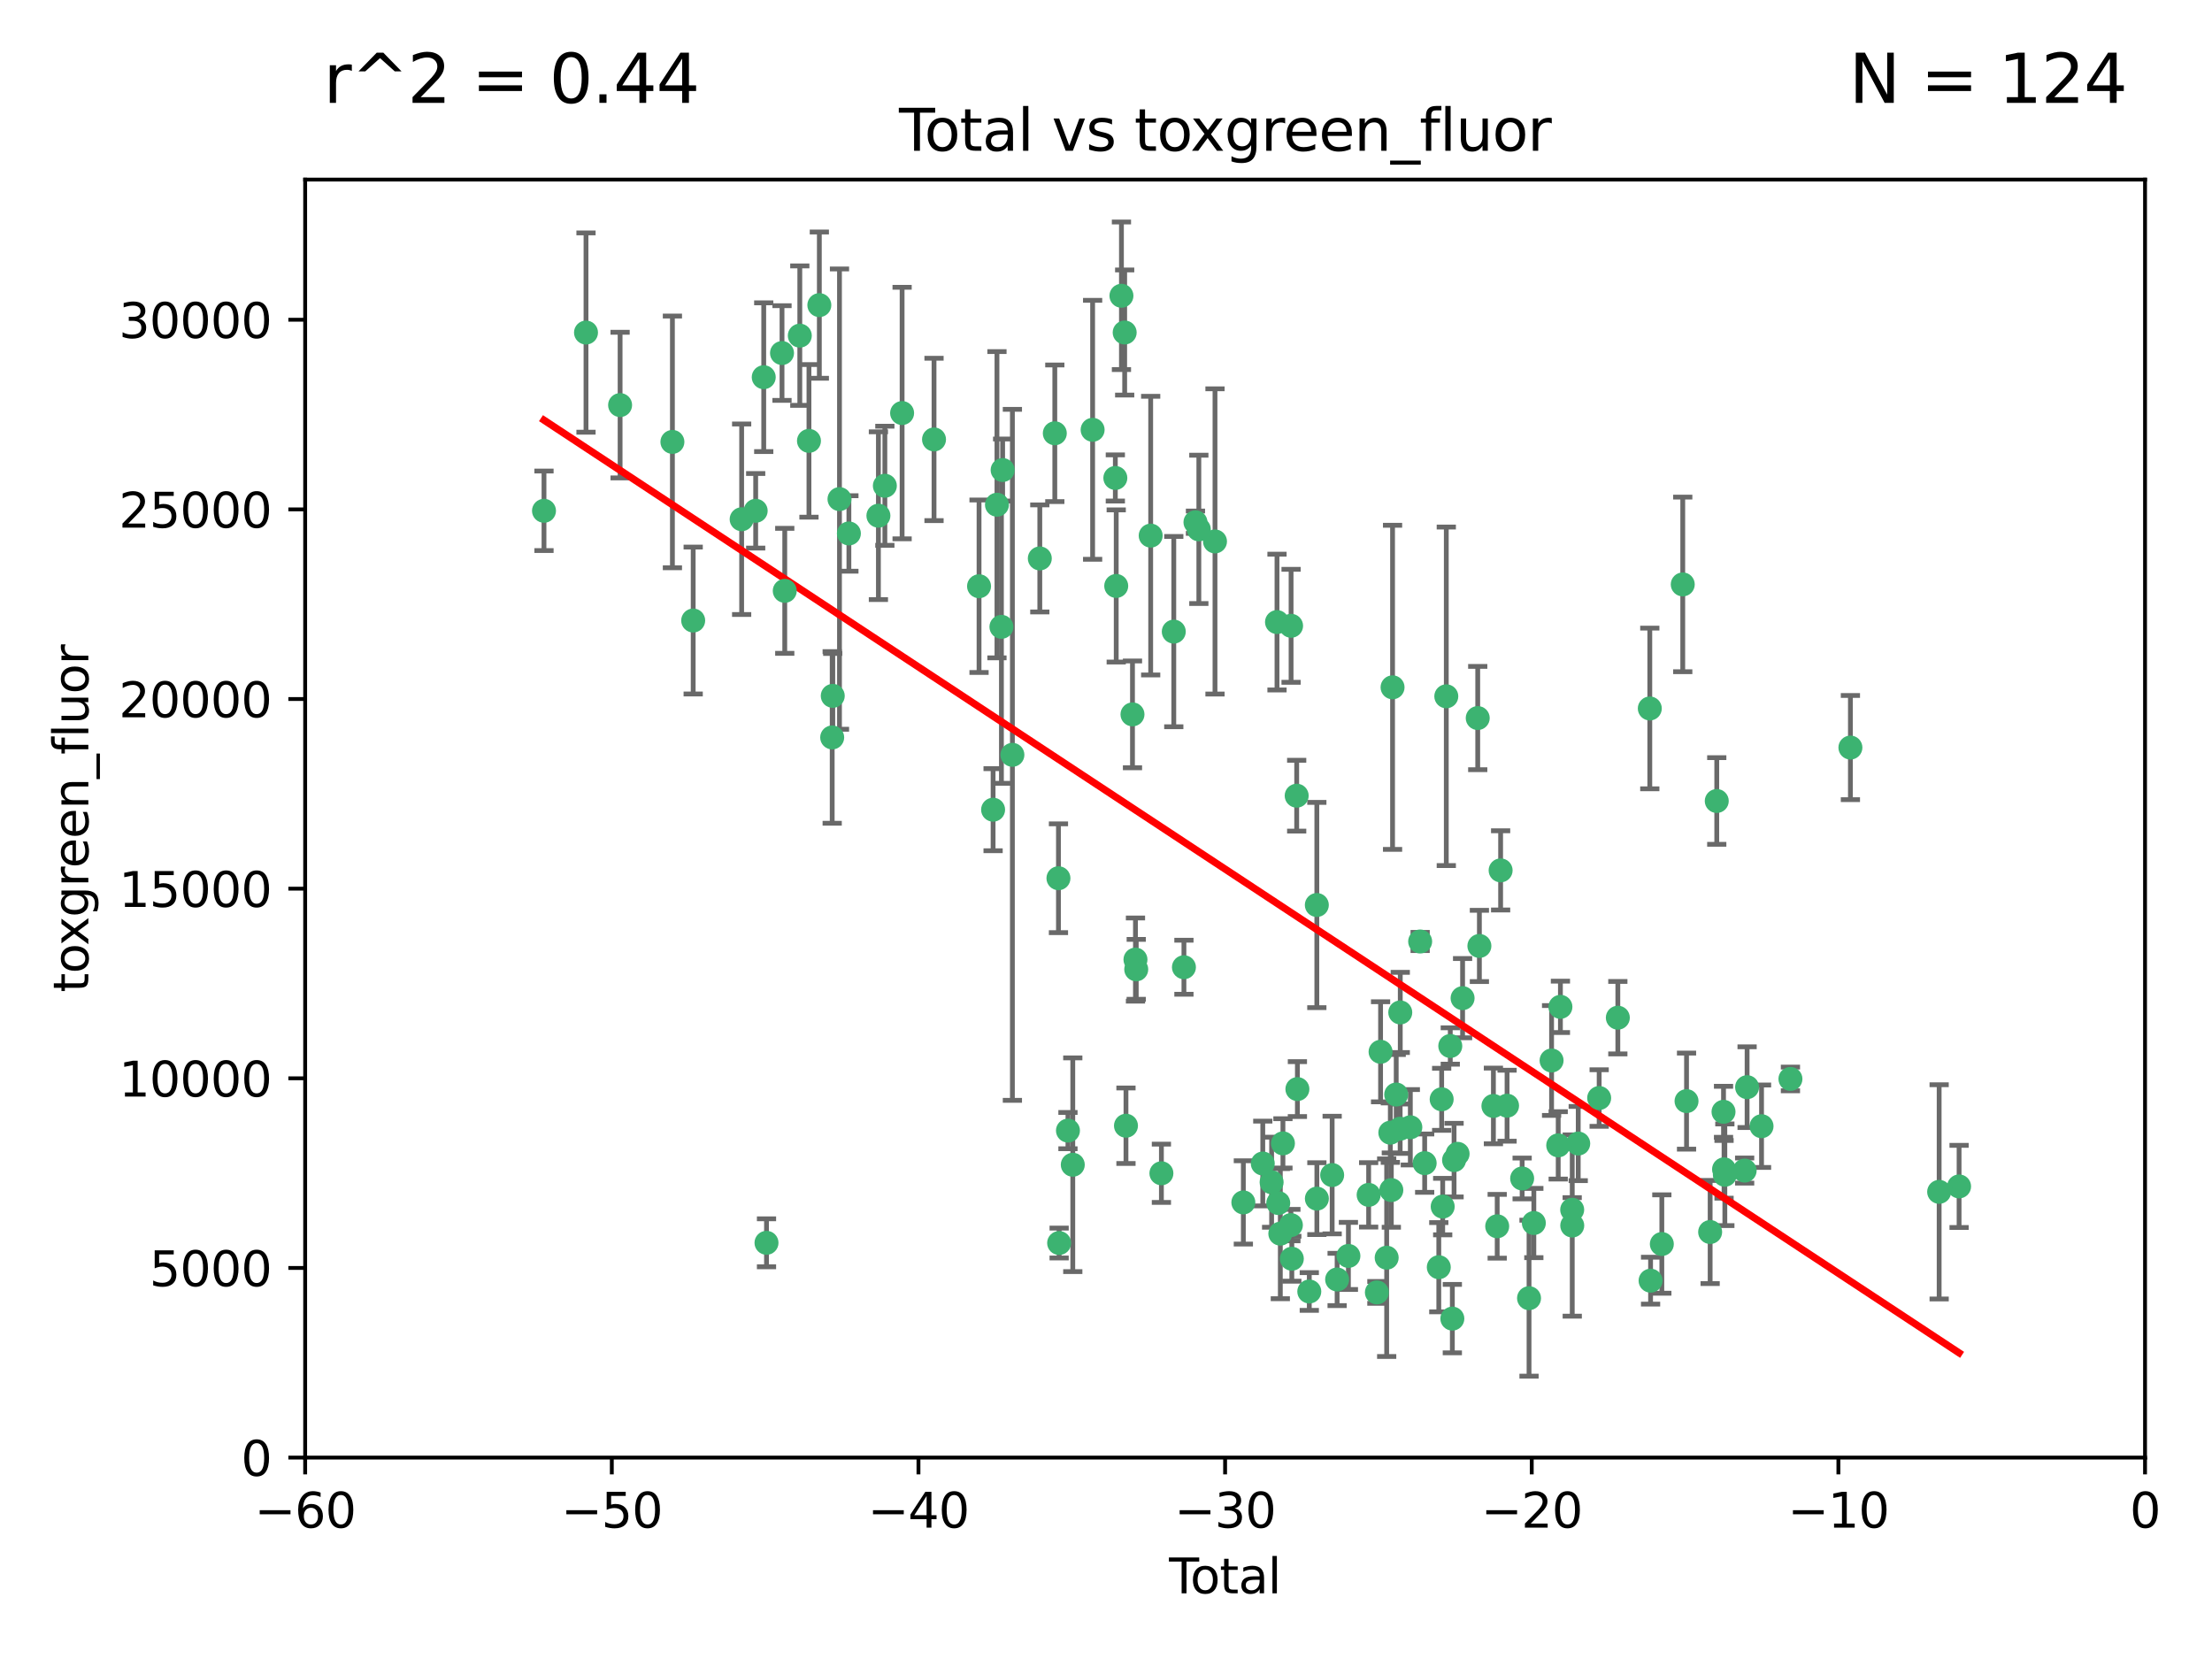 <?xml version="1.0" encoding="utf-8" standalone="no"?>
<!DOCTYPE svg PUBLIC "-//W3C//DTD SVG 1.1//EN"
  "http://www.w3.org/Graphics/SVG/1.1/DTD/svg11.dtd">
<svg xmlns:xlink="http://www.w3.org/1999/xlink" width="460.8pt" height="345.6pt" viewBox="0 0 460.8 345.6" xmlns="http://www.w3.org/2000/svg" version="1.1">
 <defs>
  <style type="text/css">*{stroke-linejoin: round; stroke-linecap: butt}</style>
 </defs>
 <g id="figure_1">
  <g id="patch_1">
   <path d="M 0 345.6 
L 460.8 345.6 
L 460.8 0 
L 0 0 
z
" style="fill: #ffffff"/>
  </g>
  <g id="axes_1">
   <g id="patch_2">
    <path d="M 63.571 303.64 
L 446.85 303.64 
L 446.85 37.411 
L 63.571 37.411 
z
" style="fill: #ffffff"/>
   </g>
   <g id="PathCollection_1">
    <defs>
     <path id="m9a362806f0" d="M 0 1.118 
C 0.297 1.118 0.581 1 0.791 0.791 
C 1 0.581 1.118 0.297 1.118 0 
C 1.118 -0.297 1 -0.581 0.791 -0.791 
C 0.581 -1 0.297 -1.118 0 -1.118 
C -0.297 -1.118 -0.581 -1 -0.791 -0.791 
C -1 -0.581 -1.118 -0.297 -1.118 0 
C -1.118 0.297 -1 0.581 -0.791 0.791 
C -0.581 1 -0.297 1.118 0 1.118 
z
" style="stroke: #3cb371"/>
    </defs>
    <g clip-path="url(#p6f05b7839f)">
     <use xlink:href="#m9a362806f0" x="113.324" y="106.407" style="fill: #3cb371; stroke: #3cb371"/>
     <use xlink:href="#m9a362806f0" x="122.075" y="69.276" style="fill: #3cb371; stroke: #3cb371"/>
     <use xlink:href="#m9a362806f0" x="129.178" y="84.387" style="fill: #3cb371; stroke: #3cb371"/>
     <use xlink:href="#m9a362806f0" x="140.075" y="92.058" style="fill: #3cb371; stroke: #3cb371"/>
     <use xlink:href="#m9a362806f0" x="144.404" y="129.266" style="fill: #3cb371; stroke: #3cb371"/>
     <use xlink:href="#m9a362806f0" x="154.499" y="108.167" style="fill: #3cb371; stroke: #3cb371"/>
     <use xlink:href="#m9a362806f0" x="157.422" y="106.409" style="fill: #3cb371; stroke: #3cb371"/>
     <use xlink:href="#m9a362806f0" x="159.1" y="78.577" style="fill: #3cb371; stroke: #3cb371"/>
     <use xlink:href="#m9a362806f0" x="159.676" y="258.901" style="fill: #3cb371; stroke: #3cb371"/>
     <use xlink:href="#m9a362806f0" x="162.908" y="73.544" style="fill: #3cb371; stroke: #3cb371"/>
     <use xlink:href="#m9a362806f0" x="163.479" y="123.084" style="fill: #3cb371; stroke: #3cb371"/>
     <use xlink:href="#m9a362806f0" x="166.614" y="69.92" style="fill: #3cb371; stroke: #3cb371"/>
     <use xlink:href="#m9a362806f0" x="168.522" y="91.842" style="fill: #3cb371; stroke: #3cb371"/>
     <use xlink:href="#m9a362806f0" x="170.683" y="63.561" style="fill: #3cb371; stroke: #3cb371"/>
     <use xlink:href="#m9a362806f0" x="173.36" y="153.62" style="fill: #3cb371; stroke: #3cb371"/>
     <use xlink:href="#m9a362806f0" x="173.478" y="144.96" style="fill: #3cb371; stroke: #3cb371"/>
     <use xlink:href="#m9a362806f0" x="174.881" y="103.972" style="fill: #3cb371; stroke: #3cb371"/>
     <use xlink:href="#m9a362806f0" x="176.84" y="111.129" style="fill: #3cb371; stroke: #3cb371"/>
     <use xlink:href="#m9a362806f0" x="182.989" y="107.43" style="fill: #3cb371; stroke: #3cb371"/>
     <use xlink:href="#m9a362806f0" x="184.332" y="101.196" style="fill: #3cb371; stroke: #3cb371"/>
     <use xlink:href="#m9a362806f0" x="187.925" y="86.045" style="fill: #3cb371; stroke: #3cb371"/>
     <use xlink:href="#m9a362806f0" x="194.574" y="91.543" style="fill: #3cb371; stroke: #3cb371"/>
     <use xlink:href="#m9a362806f0" x="203.952" y="122.124" style="fill: #3cb371; stroke: #3cb371"/>
     <use xlink:href="#m9a362806f0" x="206.88" y="168.674" style="fill: #3cb371; stroke: #3cb371"/>
     <use xlink:href="#m9a362806f0" x="207.685" y="105.145" style="fill: #3cb371; stroke: #3cb371"/>
     <use xlink:href="#m9a362806f0" x="208.616" y="130.584" style="fill: #3cb371; stroke: #3cb371"/>
     <use xlink:href="#m9a362806f0" x="208.867" y="97.916" style="fill: #3cb371; stroke: #3cb371"/>
     <use xlink:href="#m9a362806f0" x="210.9" y="157.245" style="fill: #3cb371; stroke: #3cb371"/>
     <use xlink:href="#m9a362806f0" x="216.611" y="116.33" style="fill: #3cb371; stroke: #3cb371"/>
     <use xlink:href="#m9a362806f0" x="219.736" y="90.261" style="fill: #3cb371; stroke: #3cb371"/>
     <use xlink:href="#m9a362806f0" x="220.495" y="182.951" style="fill: #3cb371; stroke: #3cb371"/>
     <use xlink:href="#m9a362806f0" x="220.638" y="258.946" style="fill: #3cb371; stroke: #3cb371"/>
     <use xlink:href="#m9a362806f0" x="222.475" y="235.524" style="fill: #3cb371; stroke: #3cb371"/>
     <use xlink:href="#m9a362806f0" x="223.48" y="242.64" style="fill: #3cb371; stroke: #3cb371"/>
     <use xlink:href="#m9a362806f0" x="227.613" y="89.534" style="fill: #3cb371; stroke: #3cb371"/>
     <use xlink:href="#m9a362806f0" x="232.345" y="99.569" style="fill: #3cb371; stroke: #3cb371"/>
     <use xlink:href="#m9a362806f0" x="232.53" y="122.066" style="fill: #3cb371; stroke: #3cb371"/>
     <use xlink:href="#m9a362806f0" x="233.617" y="61.614" style="fill: #3cb371; stroke: #3cb371"/>
     <use xlink:href="#m9a362806f0" x="234.291" y="69.268" style="fill: #3cb371; stroke: #3cb371"/>
     <use xlink:href="#m9a362806f0" x="234.56" y="234.509" style="fill: #3cb371; stroke: #3cb371"/>
     <use xlink:href="#m9a362806f0" x="235.917" y="148.819" style="fill: #3cb371; stroke: #3cb371"/>
     <use xlink:href="#m9a362806f0" x="236.539" y="199.895" style="fill: #3cb371; stroke: #3cb371"/>
     <use xlink:href="#m9a362806f0" x="236.699" y="201.933" style="fill: #3cb371; stroke: #3cb371"/>
     <use xlink:href="#m9a362806f0" x="239.709" y="111.579" style="fill: #3cb371; stroke: #3cb371"/>
     <use xlink:href="#m9a362806f0" x="241.942" y="244.417" style="fill: #3cb371; stroke: #3cb371"/>
     <use xlink:href="#m9a362806f0" x="244.521" y="131.576" style="fill: #3cb371; stroke: #3cb371"/>
     <use xlink:href="#m9a362806f0" x="246.634" y="201.492" style="fill: #3cb371; stroke: #3cb371"/>
     <use xlink:href="#m9a362806f0" x="249.037" y="108.788" style="fill: #3cb371; stroke: #3cb371"/>
     <use xlink:href="#m9a362806f0" x="249.741" y="110.277" style="fill: #3cb371; stroke: #3cb371"/>
     <use xlink:href="#m9a362806f0" x="253.106" y="112.79" style="fill: #3cb371; stroke: #3cb371"/>
     <use xlink:href="#m9a362806f0" x="259.013" y="250.485" style="fill: #3cb371; stroke: #3cb371"/>
     <use xlink:href="#m9a362806f0" x="263.059" y="242.381" style="fill: #3cb371; stroke: #3cb371"/>
     <use xlink:href="#m9a362806f0" x="264.901" y="246.279" style="fill: #3cb371; stroke: #3cb371"/>
     <use xlink:href="#m9a362806f0" x="266.022" y="129.589" style="fill: #3cb371; stroke: #3cb371"/>
     <use xlink:href="#m9a362806f0" x="266.284" y="250.612" style="fill: #3cb371; stroke: #3cb371"/>
     <use xlink:href="#m9a362806f0" x="266.715" y="256.992" style="fill: #3cb371; stroke: #3cb371"/>
     <use xlink:href="#m9a362806f0" x="267.259" y="238.185" style="fill: #3cb371; stroke: #3cb371"/>
     <use xlink:href="#m9a362806f0" x="268.915" y="255.21" style="fill: #3cb371; stroke: #3cb371"/>
     <use xlink:href="#m9a362806f0" x="268.956" y="130.365" style="fill: #3cb371; stroke: #3cb371"/>
     <use xlink:href="#m9a362806f0" x="269.11" y="262.218" style="fill: #3cb371; stroke: #3cb371"/>
     <use xlink:href="#m9a362806f0" x="270.123" y="165.758" style="fill: #3cb371; stroke: #3cb371"/>
     <use xlink:href="#m9a362806f0" x="270.272" y="226.876" style="fill: #3cb371; stroke: #3cb371"/>
     <use xlink:href="#m9a362806f0" x="272.749" y="269.044" style="fill: #3cb371; stroke: #3cb371"/>
     <use xlink:href="#m9a362806f0" x="274.32" y="188.53" style="fill: #3cb371; stroke: #3cb371"/>
     <use xlink:href="#m9a362806f0" x="274.329" y="249.694" style="fill: #3cb371; stroke: #3cb371"/>
     <use xlink:href="#m9a362806f0" x="277.512" y="244.785" style="fill: #3cb371; stroke: #3cb371"/>
     <use xlink:href="#m9a362806f0" x="278.547" y="266.536" style="fill: #3cb371; stroke: #3cb371"/>
     <use xlink:href="#m9a362806f0" x="280.898" y="261.632" style="fill: #3cb371; stroke: #3cb371"/>
     <use xlink:href="#m9a362806f0" x="285.113" y="248.914" style="fill: #3cb371; stroke: #3cb371"/>
     <use xlink:href="#m9a362806f0" x="286.83" y="269.232" style="fill: #3cb371; stroke: #3cb371"/>
     <use xlink:href="#m9a362806f0" x="287.598" y="219.109" style="fill: #3cb371; stroke: #3cb371"/>
     <use xlink:href="#m9a362806f0" x="288.87" y="262" style="fill: #3cb371; stroke: #3cb371"/>
     <use xlink:href="#m9a362806f0" x="289.632" y="235.955" style="fill: #3cb371; stroke: #3cb371"/>
     <use xlink:href="#m9a362806f0" x="289.839" y="247.916" style="fill: #3cb371; stroke: #3cb371"/>
     <use xlink:href="#m9a362806f0" x="290.095" y="143.182" style="fill: #3cb371; stroke: #3cb371"/>
     <use xlink:href="#m9a362806f0" x="290.857" y="228.009" style="fill: #3cb371; stroke: #3cb371"/>
     <use xlink:href="#m9a362806f0" x="291.676" y="235.133" style="fill: #3cb371; stroke: #3cb371"/>
     <use xlink:href="#m9a362806f0" x="291.701" y="210.909" style="fill: #3cb371; stroke: #3cb371"/>
     <use xlink:href="#m9a362806f0" x="293.798" y="234.83" style="fill: #3cb371; stroke: #3cb371"/>
     <use xlink:href="#m9a362806f0" x="295.844" y="196.128" style="fill: #3cb371; stroke: #3cb371"/>
     <use xlink:href="#m9a362806f0" x="296.784" y="242.305" style="fill: #3cb371; stroke: #3cb371"/>
     <use xlink:href="#m9a362806f0" x="299.727" y="263.982" style="fill: #3cb371; stroke: #3cb371"/>
     <use xlink:href="#m9a362806f0" x="300.325" y="229.002" style="fill: #3cb371; stroke: #3cb371"/>
     <use xlink:href="#m9a362806f0" x="300.54" y="251.353" style="fill: #3cb371; stroke: #3cb371"/>
     <use xlink:href="#m9a362806f0" x="301.29" y="145.054" style="fill: #3cb371; stroke: #3cb371"/>
     <use xlink:href="#m9a362806f0" x="302.119" y="217.901" style="fill: #3cb371; stroke: #3cb371"/>
     <use xlink:href="#m9a362806f0" x="302.549" y="274.693" style="fill: #3cb371; stroke: #3cb371"/>
     <use xlink:href="#m9a362806f0" x="302.908" y="241.673" style="fill: #3cb371; stroke: #3cb371"/>
     <use xlink:href="#m9a362806f0" x="303.645" y="240.362" style="fill: #3cb371; stroke: #3cb371"/>
     <use xlink:href="#m9a362806f0" x="304.684" y="207.934" style="fill: #3cb371; stroke: #3cb371"/>
     <use xlink:href="#m9a362806f0" x="307.838" y="149.585" style="fill: #3cb371; stroke: #3cb371"/>
     <use xlink:href="#m9a362806f0" x="308.184" y="197.058" style="fill: #3cb371; stroke: #3cb371"/>
     <use xlink:href="#m9a362806f0" x="311.105" y="230.391" style="fill: #3cb371; stroke: #3cb371"/>
     <use xlink:href="#m9a362806f0" x="311.894" y="255.455" style="fill: #3cb371; stroke: #3cb371"/>
     <use xlink:href="#m9a362806f0" x="312.607" y="181.315" style="fill: #3cb371; stroke: #3cb371"/>
     <use xlink:href="#m9a362806f0" x="313.949" y="230.336" style="fill: #3cb371; stroke: #3cb371"/>
     <use xlink:href="#m9a362806f0" x="317.09" y="245.498" style="fill: #3cb371; stroke: #3cb371"/>
     <use xlink:href="#m9a362806f0" x="318.526" y="270.434" style="fill: #3cb371; stroke: #3cb371"/>
     <use xlink:href="#m9a362806f0" x="319.527" y="254.778" style="fill: #3cb371; stroke: #3cb371"/>
     <use xlink:href="#m9a362806f0" x="323.223" y="220.92" style="fill: #3cb371; stroke: #3cb371"/>
     <use xlink:href="#m9a362806f0" x="324.605" y="238.601" style="fill: #3cb371; stroke: #3cb371"/>
     <use xlink:href="#m9a362806f0" x="325.065" y="209.744" style="fill: #3cb371; stroke: #3cb371"/>
     <use xlink:href="#m9a362806f0" x="327.515" y="252.012" style="fill: #3cb371; stroke: #3cb371"/>
     <use xlink:href="#m9a362806f0" x="327.528" y="255.301" style="fill: #3cb371; stroke: #3cb371"/>
     <use xlink:href="#m9a362806f0" x="328.774" y="238.222" style="fill: #3cb371; stroke: #3cb371"/>
     <use xlink:href="#m9a362806f0" x="333.135" y="228.737" style="fill: #3cb371; stroke: #3cb371"/>
     <use xlink:href="#m9a362806f0" x="337.025" y="212.005" style="fill: #3cb371; stroke: #3cb371"/>
     <use xlink:href="#m9a362806f0" x="343.683" y="147.587" style="fill: #3cb371; stroke: #3cb371"/>
     <use xlink:href="#m9a362806f0" x="343.846" y="266.787" style="fill: #3cb371; stroke: #3cb371"/>
     <use xlink:href="#m9a362806f0" x="346.19" y="259.154" style="fill: #3cb371; stroke: #3cb371"/>
     <use xlink:href="#m9a362806f0" x="350.548" y="121.744" style="fill: #3cb371; stroke: #3cb371"/>
     <use xlink:href="#m9a362806f0" x="351.336" y="229.381" style="fill: #3cb371; stroke: #3cb371"/>
     <use xlink:href="#m9a362806f0" x="356.254" y="256.651" style="fill: #3cb371; stroke: #3cb371"/>
     <use xlink:href="#m9a362806f0" x="357.632" y="166.862" style="fill: #3cb371; stroke: #3cb371"/>
     <use xlink:href="#m9a362806f0" x="359.041" y="231.609" style="fill: #3cb371; stroke: #3cb371"/>
     <use xlink:href="#m9a362806f0" x="359.15" y="243.591" style="fill: #3cb371; stroke: #3cb371"/>
     <use xlink:href="#m9a362806f0" x="359.317" y="244.726" style="fill: #3cb371; stroke: #3cb371"/>
     <use xlink:href="#m9a362806f0" x="363.442" y="243.853" style="fill: #3cb371; stroke: #3cb371"/>
     <use xlink:href="#m9a362806f0" x="363.952" y="226.477" style="fill: #3cb371; stroke: #3cb371"/>
     <use xlink:href="#m9a362806f0" x="366.961" y="234.61" style="fill: #3cb371; stroke: #3cb371"/>
     <use xlink:href="#m9a362806f0" x="372.98" y="224.762" style="fill: #3cb371; stroke: #3cb371"/>
     <use xlink:href="#m9a362806f0" x="385.474" y="155.731" style="fill: #3cb371; stroke: #3cb371"/>
     <use xlink:href="#m9a362806f0" x="403.96" y="248.284" style="fill: #3cb371; stroke: #3cb371"/>
     <use xlink:href="#m9a362806f0" x="408.113" y="247.152" style="fill: #3cb371; stroke: #3cb371"/>
    </g>
   </g>
   <g id="matplotlib.axis_1">
    <g id="xtick_1">
     <g id="line2d_1">
      <defs>
       <path id="m378102ac46" d="M 0 0 
L 0 3.5 
" style="stroke: #000000; stroke-width: 0.8"/>
      </defs>
      <g>
       <use xlink:href="#m378102ac46" x="63.571" y="303.64" style="stroke: #000000; stroke-width: 0.8"/>
      </g>
     </g>
     <g id="text_1">
      <!-- −60 -->
      <g transform="translate(53.019 318.238)scale(0.1 -0.1)">
       <defs>
        <path id="DejaVuSans-2212" d="M 678 2272 
L 4684 2272 
L 4684 1741 
L 678 1741 
L 678 2272 
z
" transform="scale(0.016)"/>
        <path id="DejaVuSans-36" d="M 2113 2584 
Q 1688 2584 1439 2293 
Q 1191 2003 1191 1497 
Q 1191 994 1439 701 
Q 1688 409 2113 409 
Q 2538 409 2786 701 
Q 3034 994 3034 1497 
Q 3034 2003 2786 2293 
Q 2538 2584 2113 2584 
z
M 3366 4563 
L 3366 3988 
Q 3128 4100 2886 4159 
Q 2644 4219 2406 4219 
Q 1781 4219 1451 3797 
Q 1122 3375 1075 2522 
Q 1259 2794 1537 2939 
Q 1816 3084 2150 3084 
Q 2853 3084 3261 2657 
Q 3669 2231 3669 1497 
Q 3669 778 3244 343 
Q 2819 -91 2113 -91 
Q 1303 -91 875 529 
Q 447 1150 447 2328 
Q 447 3434 972 4092 
Q 1497 4750 2381 4750 
Q 2619 4750 2861 4703 
Q 3103 4656 3366 4563 
z
" transform="scale(0.016)"/>
        <path id="DejaVuSans-30" d="M 2034 4250 
Q 1547 4250 1301 3770 
Q 1056 3291 1056 2328 
Q 1056 1369 1301 889 
Q 1547 409 2034 409 
Q 2525 409 2770 889 
Q 3016 1369 3016 2328 
Q 3016 3291 2770 3770 
Q 2525 4250 2034 4250 
z
M 2034 4750 
Q 2819 4750 3233 4129 
Q 3647 3509 3647 2328 
Q 3647 1150 3233 529 
Q 2819 -91 2034 -91 
Q 1250 -91 836 529 
Q 422 1150 422 2328 
Q 422 3509 836 4129 
Q 1250 4750 2034 4750 
z
" transform="scale(0.016)"/>
       </defs>
       <use xlink:href="#DejaVuSans-2212"/>
       <use xlink:href="#DejaVuSans-36" x="83.789"/>
       <use xlink:href="#DejaVuSans-30" x="147.412"/>
      </g>
     </g>
    </g>
    <g id="xtick_2">
     <g id="line2d_2">
      <g>
       <use xlink:href="#m378102ac46" x="127.451" y="303.64" style="stroke: #000000; stroke-width: 0.8"/>
      </g>
     </g>
     <g id="text_2">
      <!-- −50 -->
      <g transform="translate(116.899 318.238)scale(0.1 -0.1)">
       <defs>
        <path id="DejaVuSans-35" d="M 691 4666 
L 3169 4666 
L 3169 4134 
L 1269 4134 
L 1269 2991 
Q 1406 3038 1543 3061 
Q 1681 3084 1819 3084 
Q 2600 3084 3056 2656 
Q 3513 2228 3513 1497 
Q 3513 744 3044 326 
Q 2575 -91 1722 -91 
Q 1428 -91 1123 -41 
Q 819 9 494 109 
L 494 744 
Q 775 591 1075 516 
Q 1375 441 1709 441 
Q 2250 441 2565 725 
Q 2881 1009 2881 1497 
Q 2881 1984 2565 2268 
Q 2250 2553 1709 2553 
Q 1456 2553 1204 2497 
Q 953 2441 691 2322 
L 691 4666 
z
" transform="scale(0.016)"/>
       </defs>
       <use xlink:href="#DejaVuSans-2212"/>
       <use xlink:href="#DejaVuSans-35" x="83.789"/>
       <use xlink:href="#DejaVuSans-30" x="147.412"/>
      </g>
     </g>
    </g>
    <g id="xtick_3">
     <g id="line2d_3">
      <g>
       <use xlink:href="#m378102ac46" x="191.331" y="303.64" style="stroke: #000000; stroke-width: 0.8"/>
      </g>
     </g>
     <g id="text_3">
      <!-- −40 -->
      <g transform="translate(180.778 318.238)scale(0.1 -0.1)">
       <defs>
        <path id="DejaVuSans-34" d="M 2419 4116 
L 825 1625 
L 2419 1625 
L 2419 4116 
z
M 2253 4666 
L 3047 4666 
L 3047 1625 
L 3713 1625 
L 3713 1100 
L 3047 1100 
L 3047 0 
L 2419 0 
L 2419 1100 
L 313 1100 
L 313 1709 
L 2253 4666 
z
" transform="scale(0.016)"/>
       </defs>
       <use xlink:href="#DejaVuSans-2212"/>
       <use xlink:href="#DejaVuSans-34" x="83.789"/>
       <use xlink:href="#DejaVuSans-30" x="147.412"/>
      </g>
     </g>
    </g>
    <g id="xtick_4">
     <g id="line2d_4">
      <g>
       <use xlink:href="#m378102ac46" x="255.211" y="303.64" style="stroke: #000000; stroke-width: 0.8"/>
      </g>
     </g>
     <g id="text_4">
      <!-- −30 -->
      <g transform="translate(244.658 318.238)scale(0.1 -0.1)">
       <defs>
        <path id="DejaVuSans-33" d="M 2597 2516 
Q 3050 2419 3304 2112 
Q 3559 1806 3559 1356 
Q 3559 666 3084 287 
Q 2609 -91 1734 -91 
Q 1441 -91 1130 -33 
Q 819 25 488 141 
L 488 750 
Q 750 597 1062 519 
Q 1375 441 1716 441 
Q 2309 441 2620 675 
Q 2931 909 2931 1356 
Q 2931 1769 2642 2001 
Q 2353 2234 1838 2234 
L 1294 2234 
L 1294 2753 
L 1863 2753 
Q 2328 2753 2575 2939 
Q 2822 3125 2822 3475 
Q 2822 3834 2567 4026 
Q 2313 4219 1838 4219 
Q 1578 4219 1281 4162 
Q 984 4106 628 3988 
L 628 4550 
Q 988 4650 1302 4700 
Q 1616 4750 1894 4750 
Q 2613 4750 3031 4423 
Q 3450 4097 3450 3541 
Q 3450 3153 3228 2886 
Q 3006 2619 2597 2516 
z
" transform="scale(0.016)"/>
       </defs>
       <use xlink:href="#DejaVuSans-2212"/>
       <use xlink:href="#DejaVuSans-33" x="83.789"/>
       <use xlink:href="#DejaVuSans-30" x="147.412"/>
      </g>
     </g>
    </g>
    <g id="xtick_5">
     <g id="line2d_5">
      <g>
       <use xlink:href="#m378102ac46" x="319.09" y="303.64" style="stroke: #000000; stroke-width: 0.8"/>
      </g>
     </g>
     <g id="text_5">
      <!-- −20 -->
      <g transform="translate(308.538 318.238)scale(0.1 -0.1)">
       <defs>
        <path id="DejaVuSans-32" d="M 1228 531 
L 3431 531 
L 3431 0 
L 469 0 
L 469 531 
Q 828 903 1448 1529 
Q 2069 2156 2228 2338 
Q 2531 2678 2651 2914 
Q 2772 3150 2772 3378 
Q 2772 3750 2511 3984 
Q 2250 4219 1831 4219 
Q 1534 4219 1204 4116 
Q 875 4013 500 3803 
L 500 4441 
Q 881 4594 1212 4672 
Q 1544 4750 1819 4750 
Q 2544 4750 2975 4387 
Q 3406 4025 3406 3419 
Q 3406 3131 3298 2873 
Q 3191 2616 2906 2266 
Q 2828 2175 2409 1742 
Q 1991 1309 1228 531 
z
" transform="scale(0.016)"/>
       </defs>
       <use xlink:href="#DejaVuSans-2212"/>
       <use xlink:href="#DejaVuSans-32" x="83.789"/>
       <use xlink:href="#DejaVuSans-30" x="147.412"/>
      </g>
     </g>
    </g>
    <g id="xtick_6">
     <g id="line2d_6">
      <g>
       <use xlink:href="#m378102ac46" x="382.97" y="303.64" style="stroke: #000000; stroke-width: 0.8"/>
      </g>
     </g>
     <g id="text_6">
      <!-- −10 -->
      <g transform="translate(372.418 318.238)scale(0.1 -0.1)">
       <defs>
        <path id="DejaVuSans-31" d="M 794 531 
L 1825 531 
L 1825 4091 
L 703 3866 
L 703 4441 
L 1819 4666 
L 2450 4666 
L 2450 531 
L 3481 531 
L 3481 0 
L 794 0 
L 794 531 
z
" transform="scale(0.016)"/>
       </defs>
       <use xlink:href="#DejaVuSans-2212"/>
       <use xlink:href="#DejaVuSans-31" x="83.789"/>
       <use xlink:href="#DejaVuSans-30" x="147.412"/>
      </g>
     </g>
    </g>
    <g id="xtick_7">
     <g id="line2d_7">
      <g>
       <use xlink:href="#m378102ac46" x="446.85" y="303.64" style="stroke: #000000; stroke-width: 0.8"/>
      </g>
     </g>
     <g id="text_7">
      <!-- 0 -->
      <g transform="translate(443.669 318.238)scale(0.1 -0.1)">
       <use xlink:href="#DejaVuSans-30"/>
      </g>
     </g>
    </g>
    <g id="text_8">
     <!-- Total -->
     <g transform="translate(243.534 331.917)scale(0.1 -0.1)">
      <defs>
       <path id="DejaVuSans-54" d="M -19 4666 
L 3928 4666 
L 3928 4134 
L 2272 4134 
L 2272 0 
L 1638 0 
L 1638 4134 
L -19 4134 
L -19 4666 
z
" transform="scale(0.016)"/>
       <path id="DejaVuSans-6f" d="M 1959 3097 
Q 1497 3097 1228 2736 
Q 959 2375 959 1747 
Q 959 1119 1226 758 
Q 1494 397 1959 397 
Q 2419 397 2687 759 
Q 2956 1122 2956 1747 
Q 2956 2369 2687 2733 
Q 2419 3097 1959 3097 
z
M 1959 3584 
Q 2709 3584 3137 3096 
Q 3566 2609 3566 1747 
Q 3566 888 3137 398 
Q 2709 -91 1959 -91 
Q 1206 -91 779 398 
Q 353 888 353 1747 
Q 353 2609 779 3096 
Q 1206 3584 1959 3584 
z
" transform="scale(0.016)"/>
       <path id="DejaVuSans-74" d="M 1172 4494 
L 1172 3500 
L 2356 3500 
L 2356 3053 
L 1172 3053 
L 1172 1153 
Q 1172 725 1289 603 
Q 1406 481 1766 481 
L 2356 481 
L 2356 0 
L 1766 0 
Q 1100 0 847 248 
Q 594 497 594 1153 
L 594 3053 
L 172 3053 
L 172 3500 
L 594 3500 
L 594 4494 
L 1172 4494 
z
" transform="scale(0.016)"/>
       <path id="DejaVuSans-61" d="M 2194 1759 
Q 1497 1759 1228 1600 
Q 959 1441 959 1056 
Q 959 750 1161 570 
Q 1363 391 1709 391 
Q 2188 391 2477 730 
Q 2766 1069 2766 1631 
L 2766 1759 
L 2194 1759 
z
M 3341 1997 
L 3341 0 
L 2766 0 
L 2766 531 
Q 2569 213 2275 61 
Q 1981 -91 1556 -91 
Q 1019 -91 701 211 
Q 384 513 384 1019 
Q 384 1609 779 1909 
Q 1175 2209 1959 2209 
L 2766 2209 
L 2766 2266 
Q 2766 2663 2505 2880 
Q 2244 3097 1772 3097 
Q 1472 3097 1187 3025 
Q 903 2953 641 2809 
L 641 3341 
Q 956 3463 1253 3523 
Q 1550 3584 1831 3584 
Q 2591 3584 2966 3190 
Q 3341 2797 3341 1997 
z
" transform="scale(0.016)"/>
       <path id="DejaVuSans-6c" d="M 603 4863 
L 1178 4863 
L 1178 0 
L 603 0 
L 603 4863 
z
" transform="scale(0.016)"/>
      </defs>
      <use xlink:href="#DejaVuSans-54"/>
      <use xlink:href="#DejaVuSans-6f" x="44.084"/>
      <use xlink:href="#DejaVuSans-74" x="105.266"/>
      <use xlink:href="#DejaVuSans-61" x="144.475"/>
      <use xlink:href="#DejaVuSans-6c" x="205.754"/>
     </g>
    </g>
   </g>
   <g id="matplotlib.axis_2">
    <g id="ytick_1">
     <g id="line2d_8">
      <defs>
       <path id="me22c6a5949" d="M 0 0 
L -3.5 0 
" style="stroke: #000000; stroke-width: 0.8"/>
      </defs>
      <g>
       <use xlink:href="#me22c6a5949" x="63.571" y="303.64" style="stroke: #000000; stroke-width: 0.8"/>
      </g>
     </g>
     <g id="text_9">
      <!-- 0 -->
      <g transform="translate(50.209 307.439)scale(0.1 -0.1)">
       <use xlink:href="#DejaVuSans-30"/>
      </g>
     </g>
    </g>
    <g id="ytick_2">
     <g id="line2d_9">
      <g>
       <use xlink:href="#me22c6a5949" x="63.571" y="264.135" style="stroke: #000000; stroke-width: 0.8"/>
      </g>
     </g>
     <g id="text_10">
      <!-- 5000 -->
      <g transform="translate(31.121 267.934)scale(0.1 -0.1)">
       <use xlink:href="#DejaVuSans-35"/>
       <use xlink:href="#DejaVuSans-30" x="63.623"/>
       <use xlink:href="#DejaVuSans-30" x="127.246"/>
       <use xlink:href="#DejaVuSans-30" x="190.869"/>
      </g>
     </g>
    </g>
    <g id="ytick_3">
     <g id="line2d_10">
      <g>
       <use xlink:href="#me22c6a5949" x="63.571" y="224.63" style="stroke: #000000; stroke-width: 0.8"/>
      </g>
     </g>
     <g id="text_11">
      <!-- 10000 -->
      <g transform="translate(24.759 228.429)scale(0.1 -0.1)">
       <use xlink:href="#DejaVuSans-31"/>
       <use xlink:href="#DejaVuSans-30" x="63.623"/>
       <use xlink:href="#DejaVuSans-30" x="127.246"/>
       <use xlink:href="#DejaVuSans-30" x="190.869"/>
       <use xlink:href="#DejaVuSans-30" x="254.492"/>
      </g>
     </g>
    </g>
    <g id="ytick_4">
     <g id="line2d_11">
      <g>
       <use xlink:href="#me22c6a5949" x="63.571" y="185.125" style="stroke: #000000; stroke-width: 0.8"/>
      </g>
     </g>
     <g id="text_12">
      <!-- 15000 -->
      <g transform="translate(24.759 188.924)scale(0.1 -0.1)">
       <use xlink:href="#DejaVuSans-31"/>
       <use xlink:href="#DejaVuSans-35" x="63.623"/>
       <use xlink:href="#DejaVuSans-30" x="127.246"/>
       <use xlink:href="#DejaVuSans-30" x="190.869"/>
       <use xlink:href="#DejaVuSans-30" x="254.492"/>
      </g>
     </g>
    </g>
    <g id="ytick_5">
     <g id="line2d_12">
      <g>
       <use xlink:href="#me22c6a5949" x="63.571" y="145.62" style="stroke: #000000; stroke-width: 0.8"/>
      </g>
     </g>
     <g id="text_13">
      <!-- 20000 -->
      <g transform="translate(24.759 149.419)scale(0.1 -0.1)">
       <use xlink:href="#DejaVuSans-32"/>
       <use xlink:href="#DejaVuSans-30" x="63.623"/>
       <use xlink:href="#DejaVuSans-30" x="127.246"/>
       <use xlink:href="#DejaVuSans-30" x="190.869"/>
       <use xlink:href="#DejaVuSans-30" x="254.492"/>
      </g>
     </g>
    </g>
    <g id="ytick_6">
     <g id="line2d_13">
      <g>
       <use xlink:href="#me22c6a5949" x="63.571" y="106.115" style="stroke: #000000; stroke-width: 0.8"/>
      </g>
     </g>
     <g id="text_14">
      <!-- 25000 -->
      <g transform="translate(24.759 109.914)scale(0.1 -0.1)">
       <use xlink:href="#DejaVuSans-32"/>
       <use xlink:href="#DejaVuSans-35" x="63.623"/>
       <use xlink:href="#DejaVuSans-30" x="127.246"/>
       <use xlink:href="#DejaVuSans-30" x="190.869"/>
       <use xlink:href="#DejaVuSans-30" x="254.492"/>
      </g>
     </g>
    </g>
    <g id="ytick_7">
     <g id="line2d_14">
      <g>
       <use xlink:href="#me22c6a5949" x="63.571" y="66.61" style="stroke: #000000; stroke-width: 0.8"/>
      </g>
     </g>
     <g id="text_15">
      <!-- 30000 -->
      <g transform="translate(24.759 70.409)scale(0.1 -0.1)">
       <use xlink:href="#DejaVuSans-33"/>
       <use xlink:href="#DejaVuSans-30" x="63.623"/>
       <use xlink:href="#DejaVuSans-30" x="127.246"/>
       <use xlink:href="#DejaVuSans-30" x="190.869"/>
       <use xlink:href="#DejaVuSans-30" x="254.492"/>
      </g>
     </g>
    </g>
    <g id="text_16">
     <!-- toxgreen_fluor -->
     <g transform="translate(18.401 206.72)rotate(-90)scale(0.1 -0.1)">
      <defs>
       <path id="DejaVuSans-78" d="M 3513 3500 
L 2247 1797 
L 3578 0 
L 2900 0 
L 1881 1375 
L 863 0 
L 184 0 
L 1544 1831 
L 300 3500 
L 978 3500 
L 1906 2253 
L 2834 3500 
L 3513 3500 
z
" transform="scale(0.016)"/>
       <path id="DejaVuSans-67" d="M 2906 1791 
Q 2906 2416 2648 2759 
Q 2391 3103 1925 3103 
Q 1463 3103 1205 2759 
Q 947 2416 947 1791 
Q 947 1169 1205 825 
Q 1463 481 1925 481 
Q 2391 481 2648 825 
Q 2906 1169 2906 1791 
z
M 3481 434 
Q 3481 -459 3084 -895 
Q 2688 -1331 1869 -1331 
Q 1566 -1331 1297 -1286 
Q 1028 -1241 775 -1147 
L 775 -588 
Q 1028 -725 1275 -790 
Q 1522 -856 1778 -856 
Q 2344 -856 2625 -561 
Q 2906 -266 2906 331 
L 2906 616 
Q 2728 306 2450 153 
Q 2172 0 1784 0 
Q 1141 0 747 490 
Q 353 981 353 1791 
Q 353 2603 747 3093 
Q 1141 3584 1784 3584 
Q 2172 3584 2450 3431 
Q 2728 3278 2906 2969 
L 2906 3500 
L 3481 3500 
L 3481 434 
z
" transform="scale(0.016)"/>
       <path id="DejaVuSans-72" d="M 2631 2963 
Q 2534 3019 2420 3045 
Q 2306 3072 2169 3072 
Q 1681 3072 1420 2755 
Q 1159 2438 1159 1844 
L 1159 0 
L 581 0 
L 581 3500 
L 1159 3500 
L 1159 2956 
Q 1341 3275 1631 3429 
Q 1922 3584 2338 3584 
Q 2397 3584 2469 3576 
Q 2541 3569 2628 3553 
L 2631 2963 
z
" transform="scale(0.016)"/>
       <path id="DejaVuSans-65" d="M 3597 1894 
L 3597 1613 
L 953 1613 
Q 991 1019 1311 708 
Q 1631 397 2203 397 
Q 2534 397 2845 478 
Q 3156 559 3463 722 
L 3463 178 
Q 3153 47 2828 -22 
Q 2503 -91 2169 -91 
Q 1331 -91 842 396 
Q 353 884 353 1716 
Q 353 2575 817 3079 
Q 1281 3584 2069 3584 
Q 2775 3584 3186 3129 
Q 3597 2675 3597 1894 
z
M 3022 2063 
Q 3016 2534 2758 2815 
Q 2500 3097 2075 3097 
Q 1594 3097 1305 2825 
Q 1016 2553 972 2059 
L 3022 2063 
z
" transform="scale(0.016)"/>
       <path id="DejaVuSans-6e" d="M 3513 2113 
L 3513 0 
L 2938 0 
L 2938 2094 
Q 2938 2591 2744 2837 
Q 2550 3084 2163 3084 
Q 1697 3084 1428 2787 
Q 1159 2491 1159 1978 
L 1159 0 
L 581 0 
L 581 3500 
L 1159 3500 
L 1159 2956 
Q 1366 3272 1645 3428 
Q 1925 3584 2291 3584 
Q 2894 3584 3203 3211 
Q 3513 2838 3513 2113 
z
" transform="scale(0.016)"/>
       <path id="DejaVuSans-5f" d="M 3263 -1063 
L 3263 -1509 
L -63 -1509 
L -63 -1063 
L 3263 -1063 
z
" transform="scale(0.016)"/>
       <path id="DejaVuSans-66" d="M 2375 4863 
L 2375 4384 
L 1825 4384 
Q 1516 4384 1395 4259 
Q 1275 4134 1275 3809 
L 1275 3500 
L 2222 3500 
L 2222 3053 
L 1275 3053 
L 1275 0 
L 697 0 
L 697 3053 
L 147 3053 
L 147 3500 
L 697 3500 
L 697 3744 
Q 697 4328 969 4595 
Q 1241 4863 1831 4863 
L 2375 4863 
z
" transform="scale(0.016)"/>
       <path id="DejaVuSans-75" d="M 544 1381 
L 544 3500 
L 1119 3500 
L 1119 1403 
Q 1119 906 1312 657 
Q 1506 409 1894 409 
Q 2359 409 2629 706 
Q 2900 1003 2900 1516 
L 2900 3500 
L 3475 3500 
L 3475 0 
L 2900 0 
L 2900 538 
Q 2691 219 2414 64 
Q 2138 -91 1772 -91 
Q 1169 -91 856 284 
Q 544 659 544 1381 
z
M 1991 3584 
L 1991 3584 
z
" transform="scale(0.016)"/>
      </defs>
      <use xlink:href="#DejaVuSans-74"/>
      <use xlink:href="#DejaVuSans-6f" x="39.209"/>
      <use xlink:href="#DejaVuSans-78" x="97.266"/>
      <use xlink:href="#DejaVuSans-67" x="156.445"/>
      <use xlink:href="#DejaVuSans-72" x="219.922"/>
      <use xlink:href="#DejaVuSans-65" x="258.785"/>
      <use xlink:href="#DejaVuSans-65" x="320.309"/>
      <use xlink:href="#DejaVuSans-6e" x="381.832"/>
      <use xlink:href="#DejaVuSans-5f" x="445.211"/>
      <use xlink:href="#DejaVuSans-66" x="495.211"/>
      <use xlink:href="#DejaVuSans-6c" x="530.416"/>
      <use xlink:href="#DejaVuSans-75" x="558.199"/>
      <use xlink:href="#DejaVuSans-6f" x="621.578"/>
      <use xlink:href="#DejaVuSans-72" x="682.76"/>
     </g>
    </g>
   </g>
   <g id="LineCollection_1">
    <path d="M 113.324 114.69 
L 113.324 98.124 
" clip-path="url(#p6f05b7839f)" style="fill: none; stroke: #696969"/>
    <path d="M 122.075 90.034 
L 122.075 48.519 
" clip-path="url(#p6f05b7839f)" style="fill: none; stroke: #696969"/>
    <path d="M 129.178 99.556 
L 129.178 69.219 
" clip-path="url(#p6f05b7839f)" style="fill: none; stroke: #696969"/>
    <path d="M 140.075 118.276 
L 140.075 65.84 
" clip-path="url(#p6f05b7839f)" style="fill: none; stroke: #696969"/>
    <path d="M 144.404 144.567 
L 144.404 113.965 
" clip-path="url(#p6f05b7839f)" style="fill: none; stroke: #696969"/>
    <path d="M 154.499 128.009 
L 154.499 88.325 
" clip-path="url(#p6f05b7839f)" style="fill: none; stroke: #696969"/>
    <path d="M 157.422 114.176 
L 157.422 98.642 
" clip-path="url(#p6f05b7839f)" style="fill: none; stroke: #696969"/>
    <path d="M 159.1 94.067 
L 159.1 63.087 
" clip-path="url(#p6f05b7839f)" style="fill: none; stroke: #696969"/>
    <path d="M 159.676 263.898 
L 159.676 253.904 
" clip-path="url(#p6f05b7839f)" style="fill: none; stroke: #696969"/>
    <path d="M 162.908 83.405 
L 162.908 63.682 
" clip-path="url(#p6f05b7839f)" style="fill: none; stroke: #696969"/>
    <path d="M 163.479 136.104 
L 163.479 110.065 
" clip-path="url(#p6f05b7839f)" style="fill: none; stroke: #696969"/>
    <path d="M 166.614 84.444 
L 166.614 55.396 
" clip-path="url(#p6f05b7839f)" style="fill: none; stroke: #696969"/>
    <path d="M 168.522 107.733 
L 168.522 75.95 
" clip-path="url(#p6f05b7839f)" style="fill: none; stroke: #696969"/>
    <path d="M 170.683 78.794 
L 170.683 48.327 
" clip-path="url(#p6f05b7839f)" style="fill: none; stroke: #696969"/>
    <path d="M 173.36 171.496 
L 173.36 135.744 
" clip-path="url(#p6f05b7839f)" style="fill: none; stroke: #696969"/>
    <path d="M 173.478 153.789 
L 173.478 136.131 
" clip-path="url(#p6f05b7839f)" style="fill: none; stroke: #696969"/>
    <path d="M 174.881 151.918 
L 174.881 56.025 
" clip-path="url(#p6f05b7839f)" style="fill: none; stroke: #696969"/>
    <path d="M 176.84 118.989 
L 176.84 103.269 
" clip-path="url(#p6f05b7839f)" style="fill: none; stroke: #696969"/>
    <path d="M 182.989 124.902 
L 182.989 89.957 
" clip-path="url(#p6f05b7839f)" style="fill: none; stroke: #696969"/>
    <path d="M 184.332 113.603 
L 184.332 88.789 
" clip-path="url(#p6f05b7839f)" style="fill: none; stroke: #696969"/>
    <path d="M 187.925 112.245 
L 187.925 59.845 
" clip-path="url(#p6f05b7839f)" style="fill: none; stroke: #696969"/>
    <path d="M 194.574 108.456 
L 194.574 74.63 
" clip-path="url(#p6f05b7839f)" style="fill: none; stroke: #696969"/>
    <path d="M 203.952 140.086 
L 203.952 104.162 
" clip-path="url(#p6f05b7839f)" style="fill: none; stroke: #696969"/>
    <path d="M 206.88 177.225 
L 206.88 160.123 
" clip-path="url(#p6f05b7839f)" style="fill: none; stroke: #696969"/>
    <path d="M 207.685 137.044 
L 207.685 73.246 
" clip-path="url(#p6f05b7839f)" style="fill: none; stroke: #696969"/>
    <path d="M 208.616 163.179 
L 208.616 97.99 
" clip-path="url(#p6f05b7839f)" style="fill: none; stroke: #696969"/>
    <path d="M 208.867 104.375 
L 208.867 91.457 
" clip-path="url(#p6f05b7839f)" style="fill: none; stroke: #696969"/>
    <path d="M 210.9 229.22 
L 210.9 85.27 
" clip-path="url(#p6f05b7839f)" style="fill: none; stroke: #696969"/>
    <path d="M 216.611 127.48 
L 216.611 105.181 
" clip-path="url(#p6f05b7839f)" style="fill: none; stroke: #696969"/>
    <path d="M 219.736 104.49 
L 219.736 76.032 
" clip-path="url(#p6f05b7839f)" style="fill: none; stroke: #696969"/>
    <path d="M 220.495 194.285 
L 220.495 171.617 
" clip-path="url(#p6f05b7839f)" style="fill: none; stroke: #696969"/>
    <path d="M 220.638 262.056 
L 220.638 255.836 
" clip-path="url(#p6f05b7839f)" style="fill: none; stroke: #696969"/>
    <path d="M 222.475 239.301 
L 222.475 231.747 
" clip-path="url(#p6f05b7839f)" style="fill: none; stroke: #696969"/>
    <path d="M 223.48 264.899 
L 223.48 220.38 
" clip-path="url(#p6f05b7839f)" style="fill: none; stroke: #696969"/>
    <path d="M 227.613 116.506 
L 227.613 62.562 
" clip-path="url(#p6f05b7839f)" style="fill: none; stroke: #696969"/>
    <path d="M 232.345 104.376 
L 232.345 94.761 
" clip-path="url(#p6f05b7839f)" style="fill: none; stroke: #696969"/>
    <path d="M 232.53 137.913 
L 232.53 106.218 
" clip-path="url(#p6f05b7839f)" style="fill: none; stroke: #696969"/>
    <path d="M 233.617 76.984 
L 233.617 46.244 
" clip-path="url(#p6f05b7839f)" style="fill: none; stroke: #696969"/>
    <path d="M 234.291 82.296 
L 234.291 56.239 
" clip-path="url(#p6f05b7839f)" style="fill: none; stroke: #696969"/>
    <path d="M 234.56 242.374 
L 234.56 226.645 
" clip-path="url(#p6f05b7839f)" style="fill: none; stroke: #696969"/>
    <path d="M 235.917 159.942 
L 235.917 137.697 
" clip-path="url(#p6f05b7839f)" style="fill: none; stroke: #696969"/>
    <path d="M 236.539 208.561 
L 236.539 191.229 
" clip-path="url(#p6f05b7839f)" style="fill: none; stroke: #696969"/>
    <path d="M 236.699 208.172 
L 236.699 195.693 
" clip-path="url(#p6f05b7839f)" style="fill: none; stroke: #696969"/>
    <path d="M 239.709 140.604 
L 239.709 82.554 
" clip-path="url(#p6f05b7839f)" style="fill: none; stroke: #696969"/>
    <path d="M 241.942 250.489 
L 241.942 238.346 
" clip-path="url(#p6f05b7839f)" style="fill: none; stroke: #696969"/>
    <path d="M 244.521 151.398 
L 244.521 111.753 
" clip-path="url(#p6f05b7839f)" style="fill: none; stroke: #696969"/>
    <path d="M 246.634 207.119 
L 246.634 195.864 
" clip-path="url(#p6f05b7839f)" style="fill: none; stroke: #696969"/>
    <path d="M 249.037 111.116 
L 249.037 106.461 
" clip-path="url(#p6f05b7839f)" style="fill: none; stroke: #696969"/>
    <path d="M 249.741 125.727 
L 249.741 94.826 
" clip-path="url(#p6f05b7839f)" style="fill: none; stroke: #696969"/>
    <path d="M 253.106 144.582 
L 253.106 80.997 
" clip-path="url(#p6f05b7839f)" style="fill: none; stroke: #696969"/>
    <path d="M 259.013 259.162 
L 259.013 241.808 
" clip-path="url(#p6f05b7839f)" style="fill: none; stroke: #696969"/>
    <path d="M 263.059 251.212 
L 263.059 233.549 
" clip-path="url(#p6f05b7839f)" style="fill: none; stroke: #696969"/>
    <path d="M 264.901 255.662 
L 264.901 236.896 
" clip-path="url(#p6f05b7839f)" style="fill: none; stroke: #696969"/>
    <path d="M 266.022 143.733 
L 266.022 115.445 
" clip-path="url(#p6f05b7839f)" style="fill: none; stroke: #696969"/>
    <path d="M 266.284 251.595 
L 266.284 249.629 
" clip-path="url(#p6f05b7839f)" style="fill: none; stroke: #696969"/>
    <path d="M 266.715 270.546 
L 266.715 243.437 
" clip-path="url(#p6f05b7839f)" style="fill: none; stroke: #696969"/>
    <path d="M 267.259 243.325 
L 267.259 233.045 
" clip-path="url(#p6f05b7839f)" style="fill: none; stroke: #696969"/>
    <path d="M 268.915 258.485 
L 268.915 251.935 
" clip-path="url(#p6f05b7839f)" style="fill: none; stroke: #696969"/>
    <path d="M 268.956 142.136 
L 268.956 118.595 
" clip-path="url(#p6f05b7839f)" style="fill: none; stroke: #696969"/>
    <path d="M 269.11 266.897 
L 269.11 257.539 
" clip-path="url(#p6f05b7839f)" style="fill: none; stroke: #696969"/>
    <path d="M 270.123 173.134 
L 270.123 158.381 
" clip-path="url(#p6f05b7839f)" style="fill: none; stroke: #696969"/>
    <path d="M 270.272 232.594 
L 270.272 221.158 
" clip-path="url(#p6f05b7839f)" style="fill: none; stroke: #696969"/>
    <path d="M 272.749 272.973 
L 272.749 265.115 
" clip-path="url(#p6f05b7839f)" style="fill: none; stroke: #696969"/>
    <path d="M 274.32 209.909 
L 274.32 167.152 
" clip-path="url(#p6f05b7839f)" style="fill: none; stroke: #696969"/>
    <path d="M 274.329 257.178 
L 274.329 242.211 
" clip-path="url(#p6f05b7839f)" style="fill: none; stroke: #696969"/>
    <path d="M 277.512 257.037 
L 277.512 232.533 
" clip-path="url(#p6f05b7839f)" style="fill: none; stroke: #696969"/>
    <path d="M 278.547 271.981 
L 278.547 261.091 
" clip-path="url(#p6f05b7839f)" style="fill: none; stroke: #696969"/>
    <path d="M 280.898 268.618 
L 280.898 254.645 
" clip-path="url(#p6f05b7839f)" style="fill: none; stroke: #696969"/>
    <path d="M 285.113 255.622 
L 285.113 242.205 
" clip-path="url(#p6f05b7839f)" style="fill: none; stroke: #696969"/>
    <path d="M 286.83 271.512 
L 286.83 266.952 
" clip-path="url(#p6f05b7839f)" style="fill: none; stroke: #696969"/>
    <path d="M 287.598 229.533 
L 287.598 208.684 
" clip-path="url(#p6f05b7839f)" style="fill: none; stroke: #696969"/>
    <path d="M 288.87 282.577 
L 288.87 241.422 
" clip-path="url(#p6f05b7839f)" style="fill: none; stroke: #696969"/>
    <path d="M 289.632 242.149 
L 289.632 229.76 
" clip-path="url(#p6f05b7839f)" style="fill: none; stroke: #696969"/>
    <path d="M 289.839 255.656 
L 289.839 240.176 
" clip-path="url(#p6f05b7839f)" style="fill: none; stroke: #696969"/>
    <path d="M 290.095 176.942 
L 290.095 109.423 
" clip-path="url(#p6f05b7839f)" style="fill: none; stroke: #696969"/>
    <path d="M 290.857 236.336 
L 290.857 219.683 
" clip-path="url(#p6f05b7839f)" style="fill: none; stroke: #696969"/>
    <path d="M 291.676 240.274 
L 291.676 229.992 
" clip-path="url(#p6f05b7839f)" style="fill: none; stroke: #696969"/>
    <path d="M 291.701 219.263 
L 291.701 202.555 
" clip-path="url(#p6f05b7839f)" style="fill: none; stroke: #696969"/>
    <path d="M 293.798 242.679 
L 293.798 226.981 
" clip-path="url(#p6f05b7839f)" style="fill: none; stroke: #696969"/>
    <path d="M 295.844 198.023 
L 295.844 194.232 
" clip-path="url(#p6f05b7839f)" style="fill: none; stroke: #696969"/>
    <path d="M 296.784 248.381 
L 296.784 236.229 
" clip-path="url(#p6f05b7839f)" style="fill: none; stroke: #696969"/>
    <path d="M 299.727 273.277 
L 299.727 254.687 
" clip-path="url(#p6f05b7839f)" style="fill: none; stroke: #696969"/>
    <path d="M 300.325 235.467 
L 300.325 222.538 
" clip-path="url(#p6f05b7839f)" style="fill: none; stroke: #696969"/>
    <path d="M 300.54 257.237 
L 300.54 245.468 
" clip-path="url(#p6f05b7839f)" style="fill: none; stroke: #696969"/>
    <path d="M 301.29 180.314 
L 301.29 109.794 
" clip-path="url(#p6f05b7839f)" style="fill: none; stroke: #696969"/>
    <path d="M 302.119 221.689 
L 302.119 214.113 
" clip-path="url(#p6f05b7839f)" style="fill: none; stroke: #696969"/>
    <path d="M 302.549 281.823 
L 302.549 267.563 
" clip-path="url(#p6f05b7839f)" style="fill: none; stroke: #696969"/>
    <path d="M 302.908 249.34 
L 302.908 234.006 
" clip-path="url(#p6f05b7839f)" style="fill: none; stroke: #696969"/>
    <path d="M 303.645 241.259 
L 303.645 239.465 
" clip-path="url(#p6f05b7839f)" style="fill: none; stroke: #696969"/>
    <path d="M 304.684 216.185 
L 304.684 199.682 
" clip-path="url(#p6f05b7839f)" style="fill: none; stroke: #696969"/>
    <path d="M 307.838 160.342 
L 307.838 138.827 
" clip-path="url(#p6f05b7839f)" style="fill: none; stroke: #696969"/>
    <path d="M 308.184 204.481 
L 308.184 189.634 
" clip-path="url(#p6f05b7839f)" style="fill: none; stroke: #696969"/>
    <path d="M 311.105 238.274 
L 311.105 222.507 
" clip-path="url(#p6f05b7839f)" style="fill: none; stroke: #696969"/>
    <path d="M 311.894 262.097 
L 311.894 248.813 
" clip-path="url(#p6f05b7839f)" style="fill: none; stroke: #696969"/>
    <path d="M 312.607 189.565 
L 312.607 173.066 
" clip-path="url(#p6f05b7839f)" style="fill: none; stroke: #696969"/>
    <path d="M 313.949 237.728 
L 313.949 222.944 
" clip-path="url(#p6f05b7839f)" style="fill: none; stroke: #696969"/>
    <path d="M 317.09 249.749 
L 317.09 241.248 
" clip-path="url(#p6f05b7839f)" style="fill: none; stroke: #696969"/>
    <path d="M 318.526 286.678 
L 318.526 254.189 
" clip-path="url(#p6f05b7839f)" style="fill: none; stroke: #696969"/>
    <path d="M 319.527 261.991 
L 319.527 247.565 
" clip-path="url(#p6f05b7839f)" style="fill: none; stroke: #696969"/>
    <path d="M 323.223 232.358 
L 323.223 209.482 
" clip-path="url(#p6f05b7839f)" style="fill: none; stroke: #696969"/>
    <path d="M 324.605 245.62 
L 324.605 231.582 
" clip-path="url(#p6f05b7839f)" style="fill: none; stroke: #696969"/>
    <path d="M 325.065 215.091 
L 325.065 204.396 
" clip-path="url(#p6f05b7839f)" style="fill: none; stroke: #696969"/>
    <path d="M 327.515 254.532 
L 327.515 249.492 
" clip-path="url(#p6f05b7839f)" style="fill: none; stroke: #696969"/>
    <path d="M 327.528 274.181 
L 327.528 236.421 
" clip-path="url(#p6f05b7839f)" style="fill: none; stroke: #696969"/>
    <path d="M 328.774 245.952 
L 328.774 230.492 
" clip-path="url(#p6f05b7839f)" style="fill: none; stroke: #696969"/>
    <path d="M 333.135 234.629 
L 333.135 222.846 
" clip-path="url(#p6f05b7839f)" style="fill: none; stroke: #696969"/>
    <path d="M 337.025 219.551 
L 337.025 204.458 
" clip-path="url(#p6f05b7839f)" style="fill: none; stroke: #696969"/>
    <path d="M 343.683 164.323 
L 343.683 130.852 
" clip-path="url(#p6f05b7839f)" style="fill: none; stroke: #696969"/>
    <path d="M 343.846 271.672 
L 343.846 261.902 
" clip-path="url(#p6f05b7839f)" style="fill: none; stroke: #696969"/>
    <path d="M 346.19 269.401 
L 346.19 248.907 
" clip-path="url(#p6f05b7839f)" style="fill: none; stroke: #696969"/>
    <path d="M 350.548 139.929 
L 350.548 103.559 
" clip-path="url(#p6f05b7839f)" style="fill: none; stroke: #696969"/>
    <path d="M 351.336 239.386 
L 351.336 219.376 
" clip-path="url(#p6f05b7839f)" style="fill: none; stroke: #696969"/>
    <path d="M 356.254 267.395 
L 356.254 245.908 
" clip-path="url(#p6f05b7839f)" style="fill: none; stroke: #696969"/>
    <path d="M 357.632 175.888 
L 357.632 157.836 
" clip-path="url(#p6f05b7839f)" style="fill: none; stroke: #696969"/>
    <path d="M 359.041 236.921 
L 359.041 226.296 
" clip-path="url(#p6f05b7839f)" style="fill: none; stroke: #696969"/>
    <path d="M 359.15 249.602 
L 359.15 237.58 
" clip-path="url(#p6f05b7839f)" style="fill: none; stroke: #696969"/>
    <path d="M 359.317 255.317 
L 359.317 234.134 
" clip-path="url(#p6f05b7839f)" style="fill: none; stroke: #696969"/>
    <path d="M 363.442 246.47 
L 363.442 241.235 
" clip-path="url(#p6f05b7839f)" style="fill: none; stroke: #696969"/>
    <path d="M 363.952 234.886 
L 363.952 218.067 
" clip-path="url(#p6f05b7839f)" style="fill: none; stroke: #696969"/>
    <path d="M 366.961 243.195 
L 366.961 226.025 
" clip-path="url(#p6f05b7839f)" style="fill: none; stroke: #696969"/>
    <path d="M 372.98 227.229 
L 372.98 222.295 
" clip-path="url(#p6f05b7839f)" style="fill: none; stroke: #696969"/>
    <path d="M 385.474 166.584 
L 385.474 144.878 
" clip-path="url(#p6f05b7839f)" style="fill: none; stroke: #696969"/>
    <path d="M 403.96 270.598 
L 403.96 225.971 
" clip-path="url(#p6f05b7839f)" style="fill: none; stroke: #696969"/>
    <path d="M 408.113 255.708 
L 408.113 238.596 
" clip-path="url(#p6f05b7839f)" style="fill: none; stroke: #696969"/>
   </g>
   <g id="line2d_15">
    <defs>
     <path id="mfd99e9d064" d="M 2 0 
L -2 -0 
" style="stroke: #696969"/>
    </defs>
    <g clip-path="url(#p6f05b7839f)">
     <use xlink:href="#mfd99e9d064" x="113.324" y="114.69" style="fill: #696969; stroke: #696969"/>
     <use xlink:href="#mfd99e9d064" x="122.075" y="90.034" style="fill: #696969; stroke: #696969"/>
     <use xlink:href="#mfd99e9d064" x="129.178" y="99.556" style="fill: #696969; stroke: #696969"/>
     <use xlink:href="#mfd99e9d064" x="140.075" y="118.276" style="fill: #696969; stroke: #696969"/>
     <use xlink:href="#mfd99e9d064" x="144.404" y="144.567" style="fill: #696969; stroke: #696969"/>
     <use xlink:href="#mfd99e9d064" x="154.499" y="128.009" style="fill: #696969; stroke: #696969"/>
     <use xlink:href="#mfd99e9d064" x="157.422" y="114.176" style="fill: #696969; stroke: #696969"/>
     <use xlink:href="#mfd99e9d064" x="159.1" y="94.067" style="fill: #696969; stroke: #696969"/>
     <use xlink:href="#mfd99e9d064" x="159.676" y="263.898" style="fill: #696969; stroke: #696969"/>
     <use xlink:href="#mfd99e9d064" x="162.908" y="83.405" style="fill: #696969; stroke: #696969"/>
     <use xlink:href="#mfd99e9d064" x="163.479" y="136.104" style="fill: #696969; stroke: #696969"/>
     <use xlink:href="#mfd99e9d064" x="166.614" y="84.444" style="fill: #696969; stroke: #696969"/>
     <use xlink:href="#mfd99e9d064" x="168.522" y="107.733" style="fill: #696969; stroke: #696969"/>
     <use xlink:href="#mfd99e9d064" x="170.683" y="78.794" style="fill: #696969; stroke: #696969"/>
     <use xlink:href="#mfd99e9d064" x="173.36" y="171.496" style="fill: #696969; stroke: #696969"/>
     <use xlink:href="#mfd99e9d064" x="173.478" y="153.789" style="fill: #696969; stroke: #696969"/>
     <use xlink:href="#mfd99e9d064" x="174.881" y="151.918" style="fill: #696969; stroke: #696969"/>
     <use xlink:href="#mfd99e9d064" x="176.84" y="118.989" style="fill: #696969; stroke: #696969"/>
     <use xlink:href="#mfd99e9d064" x="182.989" y="124.902" style="fill: #696969; stroke: #696969"/>
     <use xlink:href="#mfd99e9d064" x="184.332" y="113.603" style="fill: #696969; stroke: #696969"/>
     <use xlink:href="#mfd99e9d064" x="187.925" y="112.245" style="fill: #696969; stroke: #696969"/>
     <use xlink:href="#mfd99e9d064" x="194.574" y="108.456" style="fill: #696969; stroke: #696969"/>
     <use xlink:href="#mfd99e9d064" x="203.952" y="140.086" style="fill: #696969; stroke: #696969"/>
     <use xlink:href="#mfd99e9d064" x="206.88" y="177.225" style="fill: #696969; stroke: #696969"/>
     <use xlink:href="#mfd99e9d064" x="207.685" y="137.044" style="fill: #696969; stroke: #696969"/>
     <use xlink:href="#mfd99e9d064" x="208.616" y="163.179" style="fill: #696969; stroke: #696969"/>
     <use xlink:href="#mfd99e9d064" x="208.867" y="104.375" style="fill: #696969; stroke: #696969"/>
     <use xlink:href="#mfd99e9d064" x="210.9" y="229.22" style="fill: #696969; stroke: #696969"/>
     <use xlink:href="#mfd99e9d064" x="216.611" y="127.48" style="fill: #696969; stroke: #696969"/>
     <use xlink:href="#mfd99e9d064" x="219.736" y="104.49" style="fill: #696969; stroke: #696969"/>
     <use xlink:href="#mfd99e9d064" x="220.495" y="194.285" style="fill: #696969; stroke: #696969"/>
     <use xlink:href="#mfd99e9d064" x="220.638" y="262.056" style="fill: #696969; stroke: #696969"/>
     <use xlink:href="#mfd99e9d064" x="222.475" y="239.301" style="fill: #696969; stroke: #696969"/>
     <use xlink:href="#mfd99e9d064" x="223.48" y="264.899" style="fill: #696969; stroke: #696969"/>
     <use xlink:href="#mfd99e9d064" x="227.613" y="116.506" style="fill: #696969; stroke: #696969"/>
     <use xlink:href="#mfd99e9d064" x="232.345" y="104.376" style="fill: #696969; stroke: #696969"/>
     <use xlink:href="#mfd99e9d064" x="232.53" y="137.913" style="fill: #696969; stroke: #696969"/>
     <use xlink:href="#mfd99e9d064" x="233.617" y="76.984" style="fill: #696969; stroke: #696969"/>
     <use xlink:href="#mfd99e9d064" x="234.291" y="82.296" style="fill: #696969; stroke: #696969"/>
     <use xlink:href="#mfd99e9d064" x="234.56" y="242.374" style="fill: #696969; stroke: #696969"/>
     <use xlink:href="#mfd99e9d064" x="235.917" y="159.942" style="fill: #696969; stroke: #696969"/>
     <use xlink:href="#mfd99e9d064" x="236.539" y="208.561" style="fill: #696969; stroke: #696969"/>
     <use xlink:href="#mfd99e9d064" x="236.699" y="208.172" style="fill: #696969; stroke: #696969"/>
     <use xlink:href="#mfd99e9d064" x="239.709" y="140.604" style="fill: #696969; stroke: #696969"/>
     <use xlink:href="#mfd99e9d064" x="241.942" y="250.489" style="fill: #696969; stroke: #696969"/>
     <use xlink:href="#mfd99e9d064" x="244.521" y="151.398" style="fill: #696969; stroke: #696969"/>
     <use xlink:href="#mfd99e9d064" x="246.634" y="207.119" style="fill: #696969; stroke: #696969"/>
     <use xlink:href="#mfd99e9d064" x="249.037" y="111.116" style="fill: #696969; stroke: #696969"/>
     <use xlink:href="#mfd99e9d064" x="249.741" y="125.727" style="fill: #696969; stroke: #696969"/>
     <use xlink:href="#mfd99e9d064" x="253.106" y="144.582" style="fill: #696969; stroke: #696969"/>
     <use xlink:href="#mfd99e9d064" x="259.013" y="259.162" style="fill: #696969; stroke: #696969"/>
     <use xlink:href="#mfd99e9d064" x="263.059" y="251.212" style="fill: #696969; stroke: #696969"/>
     <use xlink:href="#mfd99e9d064" x="264.901" y="255.662" style="fill: #696969; stroke: #696969"/>
     <use xlink:href="#mfd99e9d064" x="266.022" y="143.733" style="fill: #696969; stroke: #696969"/>
     <use xlink:href="#mfd99e9d064" x="266.284" y="251.595" style="fill: #696969; stroke: #696969"/>
     <use xlink:href="#mfd99e9d064" x="266.715" y="270.546" style="fill: #696969; stroke: #696969"/>
     <use xlink:href="#mfd99e9d064" x="267.259" y="243.325" style="fill: #696969; stroke: #696969"/>
     <use xlink:href="#mfd99e9d064" x="268.915" y="258.485" style="fill: #696969; stroke: #696969"/>
     <use xlink:href="#mfd99e9d064" x="268.956" y="142.136" style="fill: #696969; stroke: #696969"/>
     <use xlink:href="#mfd99e9d064" x="269.11" y="266.897" style="fill: #696969; stroke: #696969"/>
     <use xlink:href="#mfd99e9d064" x="270.123" y="173.134" style="fill: #696969; stroke: #696969"/>
     <use xlink:href="#mfd99e9d064" x="270.272" y="232.594" style="fill: #696969; stroke: #696969"/>
     <use xlink:href="#mfd99e9d064" x="272.749" y="272.973" style="fill: #696969; stroke: #696969"/>
     <use xlink:href="#mfd99e9d064" x="274.32" y="209.909" style="fill: #696969; stroke: #696969"/>
     <use xlink:href="#mfd99e9d064" x="274.329" y="257.178" style="fill: #696969; stroke: #696969"/>
     <use xlink:href="#mfd99e9d064" x="277.512" y="257.037" style="fill: #696969; stroke: #696969"/>
     <use xlink:href="#mfd99e9d064" x="278.547" y="271.981" style="fill: #696969; stroke: #696969"/>
     <use xlink:href="#mfd99e9d064" x="280.898" y="268.618" style="fill: #696969; stroke: #696969"/>
     <use xlink:href="#mfd99e9d064" x="285.113" y="255.622" style="fill: #696969; stroke: #696969"/>
     <use xlink:href="#mfd99e9d064" x="286.83" y="271.512" style="fill: #696969; stroke: #696969"/>
     <use xlink:href="#mfd99e9d064" x="287.598" y="229.533" style="fill: #696969; stroke: #696969"/>
     <use xlink:href="#mfd99e9d064" x="288.87" y="282.577" style="fill: #696969; stroke: #696969"/>
     <use xlink:href="#mfd99e9d064" x="289.632" y="242.149" style="fill: #696969; stroke: #696969"/>
     <use xlink:href="#mfd99e9d064" x="289.839" y="255.656" style="fill: #696969; stroke: #696969"/>
     <use xlink:href="#mfd99e9d064" x="290.095" y="176.942" style="fill: #696969; stroke: #696969"/>
     <use xlink:href="#mfd99e9d064" x="290.857" y="236.336" style="fill: #696969; stroke: #696969"/>
     <use xlink:href="#mfd99e9d064" x="291.676" y="240.274" style="fill: #696969; stroke: #696969"/>
     <use xlink:href="#mfd99e9d064" x="291.701" y="219.263" style="fill: #696969; stroke: #696969"/>
     <use xlink:href="#mfd99e9d064" x="293.798" y="242.679" style="fill: #696969; stroke: #696969"/>
     <use xlink:href="#mfd99e9d064" x="295.844" y="198.023" style="fill: #696969; stroke: #696969"/>
     <use xlink:href="#mfd99e9d064" x="296.784" y="248.381" style="fill: #696969; stroke: #696969"/>
     <use xlink:href="#mfd99e9d064" x="299.727" y="273.277" style="fill: #696969; stroke: #696969"/>
     <use xlink:href="#mfd99e9d064" x="300.325" y="235.467" style="fill: #696969; stroke: #696969"/>
     <use xlink:href="#mfd99e9d064" x="300.54" y="257.237" style="fill: #696969; stroke: #696969"/>
     <use xlink:href="#mfd99e9d064" x="301.29" y="180.314" style="fill: #696969; stroke: #696969"/>
     <use xlink:href="#mfd99e9d064" x="302.119" y="221.689" style="fill: #696969; stroke: #696969"/>
     <use xlink:href="#mfd99e9d064" x="302.549" y="281.823" style="fill: #696969; stroke: #696969"/>
     <use xlink:href="#mfd99e9d064" x="302.908" y="249.34" style="fill: #696969; stroke: #696969"/>
     <use xlink:href="#mfd99e9d064" x="303.645" y="241.259" style="fill: #696969; stroke: #696969"/>
     <use xlink:href="#mfd99e9d064" x="304.684" y="216.185" style="fill: #696969; stroke: #696969"/>
     <use xlink:href="#mfd99e9d064" x="307.838" y="160.342" style="fill: #696969; stroke: #696969"/>
     <use xlink:href="#mfd99e9d064" x="308.184" y="204.481" style="fill: #696969; stroke: #696969"/>
     <use xlink:href="#mfd99e9d064" x="311.105" y="238.274" style="fill: #696969; stroke: #696969"/>
     <use xlink:href="#mfd99e9d064" x="311.894" y="262.097" style="fill: #696969; stroke: #696969"/>
     <use xlink:href="#mfd99e9d064" x="312.607" y="189.565" style="fill: #696969; stroke: #696969"/>
     <use xlink:href="#mfd99e9d064" x="313.949" y="237.728" style="fill: #696969; stroke: #696969"/>
     <use xlink:href="#mfd99e9d064" x="317.09" y="249.749" style="fill: #696969; stroke: #696969"/>
     <use xlink:href="#mfd99e9d064" x="318.526" y="286.678" style="fill: #696969; stroke: #696969"/>
     <use xlink:href="#mfd99e9d064" x="319.527" y="261.991" style="fill: #696969; stroke: #696969"/>
     <use xlink:href="#mfd99e9d064" x="323.223" y="232.358" style="fill: #696969; stroke: #696969"/>
     <use xlink:href="#mfd99e9d064" x="324.605" y="245.62" style="fill: #696969; stroke: #696969"/>
     <use xlink:href="#mfd99e9d064" x="325.065" y="215.091" style="fill: #696969; stroke: #696969"/>
     <use xlink:href="#mfd99e9d064" x="327.515" y="254.532" style="fill: #696969; stroke: #696969"/>
     <use xlink:href="#mfd99e9d064" x="327.528" y="274.181" style="fill: #696969; stroke: #696969"/>
     <use xlink:href="#mfd99e9d064" x="328.774" y="245.952" style="fill: #696969; stroke: #696969"/>
     <use xlink:href="#mfd99e9d064" x="333.135" y="234.629" style="fill: #696969; stroke: #696969"/>
     <use xlink:href="#mfd99e9d064" x="337.025" y="219.551" style="fill: #696969; stroke: #696969"/>
     <use xlink:href="#mfd99e9d064" x="343.683" y="164.323" style="fill: #696969; stroke: #696969"/>
     <use xlink:href="#mfd99e9d064" x="343.846" y="271.672" style="fill: #696969; stroke: #696969"/>
     <use xlink:href="#mfd99e9d064" x="346.19" y="269.401" style="fill: #696969; stroke: #696969"/>
     <use xlink:href="#mfd99e9d064" x="350.548" y="139.929" style="fill: #696969; stroke: #696969"/>
     <use xlink:href="#mfd99e9d064" x="351.336" y="239.386" style="fill: #696969; stroke: #696969"/>
     <use xlink:href="#mfd99e9d064" x="356.254" y="267.395" style="fill: #696969; stroke: #696969"/>
     <use xlink:href="#mfd99e9d064" x="357.632" y="175.888" style="fill: #696969; stroke: #696969"/>
     <use xlink:href="#mfd99e9d064" x="359.041" y="236.921" style="fill: #696969; stroke: #696969"/>
     <use xlink:href="#mfd99e9d064" x="359.15" y="249.602" style="fill: #696969; stroke: #696969"/>
     <use xlink:href="#mfd99e9d064" x="359.317" y="255.317" style="fill: #696969; stroke: #696969"/>
     <use xlink:href="#mfd99e9d064" x="363.442" y="246.47" style="fill: #696969; stroke: #696969"/>
     <use xlink:href="#mfd99e9d064" x="363.952" y="234.886" style="fill: #696969; stroke: #696969"/>
     <use xlink:href="#mfd99e9d064" x="366.961" y="243.195" style="fill: #696969; stroke: #696969"/>
     <use xlink:href="#mfd99e9d064" x="372.98" y="227.229" style="fill: #696969; stroke: #696969"/>
     <use xlink:href="#mfd99e9d064" x="385.474" y="166.584" style="fill: #696969; stroke: #696969"/>
     <use xlink:href="#mfd99e9d064" x="403.96" y="270.598" style="fill: #696969; stroke: #696969"/>
     <use xlink:href="#mfd99e9d064" x="408.113" y="255.708" style="fill: #696969; stroke: #696969"/>
    </g>
   </g>
   <g id="line2d_16">
    <g clip-path="url(#p6f05b7839f)">
     <use xlink:href="#mfd99e9d064" x="113.324" y="98.124" style="fill: #696969; stroke: #696969"/>
     <use xlink:href="#mfd99e9d064" x="122.075" y="48.519" style="fill: #696969; stroke: #696969"/>
     <use xlink:href="#mfd99e9d064" x="129.178" y="69.219" style="fill: #696969; stroke: #696969"/>
     <use xlink:href="#mfd99e9d064" x="140.075" y="65.84" style="fill: #696969; stroke: #696969"/>
     <use xlink:href="#mfd99e9d064" x="144.404" y="113.965" style="fill: #696969; stroke: #696969"/>
     <use xlink:href="#mfd99e9d064" x="154.499" y="88.325" style="fill: #696969; stroke: #696969"/>
     <use xlink:href="#mfd99e9d064" x="157.422" y="98.642" style="fill: #696969; stroke: #696969"/>
     <use xlink:href="#mfd99e9d064" x="159.1" y="63.087" style="fill: #696969; stroke: #696969"/>
     <use xlink:href="#mfd99e9d064" x="159.676" y="253.904" style="fill: #696969; stroke: #696969"/>
     <use xlink:href="#mfd99e9d064" x="162.908" y="63.682" style="fill: #696969; stroke: #696969"/>
     <use xlink:href="#mfd99e9d064" x="163.479" y="110.065" style="fill: #696969; stroke: #696969"/>
     <use xlink:href="#mfd99e9d064" x="166.614" y="55.396" style="fill: #696969; stroke: #696969"/>
     <use xlink:href="#mfd99e9d064" x="168.522" y="75.95" style="fill: #696969; stroke: #696969"/>
     <use xlink:href="#mfd99e9d064" x="170.683" y="48.327" style="fill: #696969; stroke: #696969"/>
     <use xlink:href="#mfd99e9d064" x="173.36" y="135.744" style="fill: #696969; stroke: #696969"/>
     <use xlink:href="#mfd99e9d064" x="173.478" y="136.131" style="fill: #696969; stroke: #696969"/>
     <use xlink:href="#mfd99e9d064" x="174.881" y="56.025" style="fill: #696969; stroke: #696969"/>
     <use xlink:href="#mfd99e9d064" x="176.84" y="103.269" style="fill: #696969; stroke: #696969"/>
     <use xlink:href="#mfd99e9d064" x="182.989" y="89.957" style="fill: #696969; stroke: #696969"/>
     <use xlink:href="#mfd99e9d064" x="184.332" y="88.789" style="fill: #696969; stroke: #696969"/>
     <use xlink:href="#mfd99e9d064" x="187.925" y="59.845" style="fill: #696969; stroke: #696969"/>
     <use xlink:href="#mfd99e9d064" x="194.574" y="74.63" style="fill: #696969; stroke: #696969"/>
     <use xlink:href="#mfd99e9d064" x="203.952" y="104.162" style="fill: #696969; stroke: #696969"/>
     <use xlink:href="#mfd99e9d064" x="206.88" y="160.123" style="fill: #696969; stroke: #696969"/>
     <use xlink:href="#mfd99e9d064" x="207.685" y="73.246" style="fill: #696969; stroke: #696969"/>
     <use xlink:href="#mfd99e9d064" x="208.616" y="97.99" style="fill: #696969; stroke: #696969"/>
     <use xlink:href="#mfd99e9d064" x="208.867" y="91.457" style="fill: #696969; stroke: #696969"/>
     <use xlink:href="#mfd99e9d064" x="210.9" y="85.27" style="fill: #696969; stroke: #696969"/>
     <use xlink:href="#mfd99e9d064" x="216.611" y="105.181" style="fill: #696969; stroke: #696969"/>
     <use xlink:href="#mfd99e9d064" x="219.736" y="76.032" style="fill: #696969; stroke: #696969"/>
     <use xlink:href="#mfd99e9d064" x="220.495" y="171.617" style="fill: #696969; stroke: #696969"/>
     <use xlink:href="#mfd99e9d064" x="220.638" y="255.836" style="fill: #696969; stroke: #696969"/>
     <use xlink:href="#mfd99e9d064" x="222.475" y="231.747" style="fill: #696969; stroke: #696969"/>
     <use xlink:href="#mfd99e9d064" x="223.48" y="220.38" style="fill: #696969; stroke: #696969"/>
     <use xlink:href="#mfd99e9d064" x="227.613" y="62.562" style="fill: #696969; stroke: #696969"/>
     <use xlink:href="#mfd99e9d064" x="232.345" y="94.761" style="fill: #696969; stroke: #696969"/>
     <use xlink:href="#mfd99e9d064" x="232.53" y="106.218" style="fill: #696969; stroke: #696969"/>
     <use xlink:href="#mfd99e9d064" x="233.617" y="46.244" style="fill: #696969; stroke: #696969"/>
     <use xlink:href="#mfd99e9d064" x="234.291" y="56.239" style="fill: #696969; stroke: #696969"/>
     <use xlink:href="#mfd99e9d064" x="234.56" y="226.645" style="fill: #696969; stroke: #696969"/>
     <use xlink:href="#mfd99e9d064" x="235.917" y="137.697" style="fill: #696969; stroke: #696969"/>
     <use xlink:href="#mfd99e9d064" x="236.539" y="191.229" style="fill: #696969; stroke: #696969"/>
     <use xlink:href="#mfd99e9d064" x="236.699" y="195.693" style="fill: #696969; stroke: #696969"/>
     <use xlink:href="#mfd99e9d064" x="239.709" y="82.554" style="fill: #696969; stroke: #696969"/>
     <use xlink:href="#mfd99e9d064" x="241.942" y="238.346" style="fill: #696969; stroke: #696969"/>
     <use xlink:href="#mfd99e9d064" x="244.521" y="111.753" style="fill: #696969; stroke: #696969"/>
     <use xlink:href="#mfd99e9d064" x="246.634" y="195.864" style="fill: #696969; stroke: #696969"/>
     <use xlink:href="#mfd99e9d064" x="249.037" y="106.461" style="fill: #696969; stroke: #696969"/>
     <use xlink:href="#mfd99e9d064" x="249.741" y="94.826" style="fill: #696969; stroke: #696969"/>
     <use xlink:href="#mfd99e9d064" x="253.106" y="80.997" style="fill: #696969; stroke: #696969"/>
     <use xlink:href="#mfd99e9d064" x="259.013" y="241.808" style="fill: #696969; stroke: #696969"/>
     <use xlink:href="#mfd99e9d064" x="263.059" y="233.549" style="fill: #696969; stroke: #696969"/>
     <use xlink:href="#mfd99e9d064" x="264.901" y="236.896" style="fill: #696969; stroke: #696969"/>
     <use xlink:href="#mfd99e9d064" x="266.022" y="115.445" style="fill: #696969; stroke: #696969"/>
     <use xlink:href="#mfd99e9d064" x="266.284" y="249.629" style="fill: #696969; stroke: #696969"/>
     <use xlink:href="#mfd99e9d064" x="266.715" y="243.437" style="fill: #696969; stroke: #696969"/>
     <use xlink:href="#mfd99e9d064" x="267.259" y="233.045" style="fill: #696969; stroke: #696969"/>
     <use xlink:href="#mfd99e9d064" x="268.915" y="251.935" style="fill: #696969; stroke: #696969"/>
     <use xlink:href="#mfd99e9d064" x="268.956" y="118.595" style="fill: #696969; stroke: #696969"/>
     <use xlink:href="#mfd99e9d064" x="269.11" y="257.539" style="fill: #696969; stroke: #696969"/>
     <use xlink:href="#mfd99e9d064" x="270.123" y="158.381" style="fill: #696969; stroke: #696969"/>
     <use xlink:href="#mfd99e9d064" x="270.272" y="221.158" style="fill: #696969; stroke: #696969"/>
     <use xlink:href="#mfd99e9d064" x="272.749" y="265.115" style="fill: #696969; stroke: #696969"/>
     <use xlink:href="#mfd99e9d064" x="274.32" y="167.152" style="fill: #696969; stroke: #696969"/>
     <use xlink:href="#mfd99e9d064" x="274.329" y="242.211" style="fill: #696969; stroke: #696969"/>
     <use xlink:href="#mfd99e9d064" x="277.512" y="232.533" style="fill: #696969; stroke: #696969"/>
     <use xlink:href="#mfd99e9d064" x="278.547" y="261.091" style="fill: #696969; stroke: #696969"/>
     <use xlink:href="#mfd99e9d064" x="280.898" y="254.645" style="fill: #696969; stroke: #696969"/>
     <use xlink:href="#mfd99e9d064" x="285.113" y="242.205" style="fill: #696969; stroke: #696969"/>
     <use xlink:href="#mfd99e9d064" x="286.83" y="266.952" style="fill: #696969; stroke: #696969"/>
     <use xlink:href="#mfd99e9d064" x="287.598" y="208.684" style="fill: #696969; stroke: #696969"/>
     <use xlink:href="#mfd99e9d064" x="288.87" y="241.422" style="fill: #696969; stroke: #696969"/>
     <use xlink:href="#mfd99e9d064" x="289.632" y="229.76" style="fill: #696969; stroke: #696969"/>
     <use xlink:href="#mfd99e9d064" x="289.839" y="240.176" style="fill: #696969; stroke: #696969"/>
     <use xlink:href="#mfd99e9d064" x="290.095" y="109.423" style="fill: #696969; stroke: #696969"/>
     <use xlink:href="#mfd99e9d064" x="290.857" y="219.683" style="fill: #696969; stroke: #696969"/>
     <use xlink:href="#mfd99e9d064" x="291.676" y="229.992" style="fill: #696969; stroke: #696969"/>
     <use xlink:href="#mfd99e9d064" x="291.701" y="202.555" style="fill: #696969; stroke: #696969"/>
     <use xlink:href="#mfd99e9d064" x="293.798" y="226.981" style="fill: #696969; stroke: #696969"/>
     <use xlink:href="#mfd99e9d064" x="295.844" y="194.232" style="fill: #696969; stroke: #696969"/>
     <use xlink:href="#mfd99e9d064" x="296.784" y="236.229" style="fill: #696969; stroke: #696969"/>
     <use xlink:href="#mfd99e9d064" x="299.727" y="254.687" style="fill: #696969; stroke: #696969"/>
     <use xlink:href="#mfd99e9d064" x="300.325" y="222.538" style="fill: #696969; stroke: #696969"/>
     <use xlink:href="#mfd99e9d064" x="300.54" y="245.468" style="fill: #696969; stroke: #696969"/>
     <use xlink:href="#mfd99e9d064" x="301.29" y="109.794" style="fill: #696969; stroke: #696969"/>
     <use xlink:href="#mfd99e9d064" x="302.119" y="214.113" style="fill: #696969; stroke: #696969"/>
     <use xlink:href="#mfd99e9d064" x="302.549" y="267.563" style="fill: #696969; stroke: #696969"/>
     <use xlink:href="#mfd99e9d064" x="302.908" y="234.006" style="fill: #696969; stroke: #696969"/>
     <use xlink:href="#mfd99e9d064" x="303.645" y="239.465" style="fill: #696969; stroke: #696969"/>
     <use xlink:href="#mfd99e9d064" x="304.684" y="199.682" style="fill: #696969; stroke: #696969"/>
     <use xlink:href="#mfd99e9d064" x="307.838" y="138.827" style="fill: #696969; stroke: #696969"/>
     <use xlink:href="#mfd99e9d064" x="308.184" y="189.634" style="fill: #696969; stroke: #696969"/>
     <use xlink:href="#mfd99e9d064" x="311.105" y="222.507" style="fill: #696969; stroke: #696969"/>
     <use xlink:href="#mfd99e9d064" x="311.894" y="248.813" style="fill: #696969; stroke: #696969"/>
     <use xlink:href="#mfd99e9d064" x="312.607" y="173.066" style="fill: #696969; stroke: #696969"/>
     <use xlink:href="#mfd99e9d064" x="313.949" y="222.944" style="fill: #696969; stroke: #696969"/>
     <use xlink:href="#mfd99e9d064" x="317.09" y="241.248" style="fill: #696969; stroke: #696969"/>
     <use xlink:href="#mfd99e9d064" x="318.526" y="254.189" style="fill: #696969; stroke: #696969"/>
     <use xlink:href="#mfd99e9d064" x="319.527" y="247.565" style="fill: #696969; stroke: #696969"/>
     <use xlink:href="#mfd99e9d064" x="323.223" y="209.482" style="fill: #696969; stroke: #696969"/>
     <use xlink:href="#mfd99e9d064" x="324.605" y="231.582" style="fill: #696969; stroke: #696969"/>
     <use xlink:href="#mfd99e9d064" x="325.065" y="204.396" style="fill: #696969; stroke: #696969"/>
     <use xlink:href="#mfd99e9d064" x="327.515" y="249.492" style="fill: #696969; stroke: #696969"/>
     <use xlink:href="#mfd99e9d064" x="327.528" y="236.421" style="fill: #696969; stroke: #696969"/>
     <use xlink:href="#mfd99e9d064" x="328.774" y="230.492" style="fill: #696969; stroke: #696969"/>
     <use xlink:href="#mfd99e9d064" x="333.135" y="222.846" style="fill: #696969; stroke: #696969"/>
     <use xlink:href="#mfd99e9d064" x="337.025" y="204.458" style="fill: #696969; stroke: #696969"/>
     <use xlink:href="#mfd99e9d064" x="343.683" y="130.852" style="fill: #696969; stroke: #696969"/>
     <use xlink:href="#mfd99e9d064" x="343.846" y="261.902" style="fill: #696969; stroke: #696969"/>
     <use xlink:href="#mfd99e9d064" x="346.19" y="248.907" style="fill: #696969; stroke: #696969"/>
     <use xlink:href="#mfd99e9d064" x="350.548" y="103.559" style="fill: #696969; stroke: #696969"/>
     <use xlink:href="#mfd99e9d064" x="351.336" y="219.376" style="fill: #696969; stroke: #696969"/>
     <use xlink:href="#mfd99e9d064" x="356.254" y="245.908" style="fill: #696969; stroke: #696969"/>
     <use xlink:href="#mfd99e9d064" x="357.632" y="157.836" style="fill: #696969; stroke: #696969"/>
     <use xlink:href="#mfd99e9d064" x="359.041" y="226.296" style="fill: #696969; stroke: #696969"/>
     <use xlink:href="#mfd99e9d064" x="359.15" y="237.58" style="fill: #696969; stroke: #696969"/>
     <use xlink:href="#mfd99e9d064" x="359.317" y="234.134" style="fill: #696969; stroke: #696969"/>
     <use xlink:href="#mfd99e9d064" x="363.442" y="241.235" style="fill: #696969; stroke: #696969"/>
     <use xlink:href="#mfd99e9d064" x="363.952" y="218.067" style="fill: #696969; stroke: #696969"/>
     <use xlink:href="#mfd99e9d064" x="366.961" y="226.025" style="fill: #696969; stroke: #696969"/>
     <use xlink:href="#mfd99e9d064" x="372.98" y="222.295" style="fill: #696969; stroke: #696969"/>
     <use xlink:href="#mfd99e9d064" x="385.474" y="144.878" style="fill: #696969; stroke: #696969"/>
     <use xlink:href="#mfd99e9d064" x="403.96" y="225.971" style="fill: #696969; stroke: #696969"/>
     <use xlink:href="#mfd99e9d064" x="408.113" y="238.596" style="fill: #696969; stroke: #696969"/>
    </g>
   </g>
   <g id="line2d_17">
    <path d="M 113.324 87.523 
L 122.075 93.291 
L 129.178 97.973 
L 140.075 105.155 
L 144.404 108.009 
L 154.499 114.662 
L 157.422 116.589 
L 159.1 117.695 
L 159.676 118.075 
L 162.908 120.205 
L 163.479 120.582 
L 166.614 122.648 
L 168.522 123.905 
L 170.683 125.33 
L 173.36 127.094 
L 173.478 127.172 
L 174.881 128.097 
L 176.84 129.388 
L 182.989 133.441 
L 184.332 134.326 
L 187.925 136.695 
L 194.574 141.077 
L 203.952 147.258 
L 206.88 149.188 
L 207.685 149.719 
L 208.616 150.333 
L 208.867 150.498 
L 210.9 151.838 
L 216.611 155.603 
L 219.736 157.662 
L 220.495 158.163 
L 220.638 158.257 
L 222.475 159.468 
L 223.48 160.13 
L 227.613 162.854 
L 232.345 165.974 
L 232.53 166.095 
L 233.617 166.812 
L 234.291 167.256 
L 234.56 167.433 
L 235.917 168.328 
L 236.539 168.737 
L 236.699 168.843 
L 239.709 170.827 
L 241.942 172.299 
L 244.521 173.999 
L 246.634 175.392 
L 249.037 176.976 
L 249.741 177.44 
L 253.106 179.657 
L 259.013 183.551 
L 263.059 186.218 
L 264.901 187.432 
L 266.022 188.171 
L 266.284 188.343 
L 266.715 188.628 
L 267.259 188.986 
L 268.915 190.078 
L 268.956 190.105 
L 269.11 190.206 
L 270.123 190.874 
L 270.272 190.972 
L 272.749 192.605 
L 274.32 193.64 
L 274.329 193.646 
L 277.512 195.745 
L 278.547 196.427 
L 280.898 197.976 
L 285.113 200.755 
L 286.83 201.886 
L 287.598 202.393 
L 288.87 203.23 
L 289.632 203.733 
L 289.839 203.87 
L 290.095 204.038 
L 290.857 204.54 
L 291.676 205.081 
L 291.701 205.097 
L 293.798 206.479 
L 295.844 207.828 
L 296.784 208.447 
L 299.727 210.387 
L 300.325 210.781 
L 300.54 210.923 
L 301.29 211.417 
L 302.119 211.964 
L 302.549 212.247 
L 302.908 212.484 
L 303.645 212.969 
L 304.684 213.654 
L 307.838 215.733 
L 308.184 215.961 
L 311.105 217.887 
L 311.894 218.406 
L 312.607 218.877 
L 313.949 219.761 
L 317.09 221.831 
L 318.526 222.778 
L 319.527 223.438 
L 323.223 225.874 
L 324.605 226.785 
L 325.065 227.088 
L 327.515 228.703 
L 327.528 228.711 
L 328.774 229.533 
L 333.135 232.407 
L 337.025 234.971 
L 343.683 239.36 
L 343.846 239.467 
L 346.19 241.012 
L 350.548 243.885 
L 351.336 244.404 
L 356.254 247.646 
L 357.632 248.554 
L 359.041 249.483 
L 359.15 249.555 
L 359.317 249.665 
L 363.442 252.383 
L 363.952 252.72 
L 366.961 254.703 
L 372.98 258.67 
L 385.474 266.906 
L 403.96 279.09 
L 408.113 281.828 
" clip-path="url(#p6f05b7839f)" style="fill: none; stroke: #ff0000; stroke-width: 1.5; stroke-linecap: square"/>
   </g>
   <g id="line2d_18">
    <defs>
     <path id="m61cddb810b" d="M 0 2 
C 0.53 2 1.039 1.789 1.414 1.414 
C 1.789 1.039 2 0.53 2 0 
C 2 -0.53 1.789 -1.039 1.414 -1.414 
C 1.039 -1.789 0.53 -2 0 -2 
C -0.53 -2 -1.039 -1.789 -1.414 -1.414 
C -1.789 -1.039 -2 -0.53 -2 0 
C -2 0.53 -1.789 1.039 -1.414 1.414 
C -1.039 1.789 -0.53 2 0 2 
z
" style="stroke: #3cb371"/>
    </defs>
    <g clip-path="url(#p6f05b7839f)">
     <use xlink:href="#m61cddb810b" x="113.324" y="106.407" style="fill: #3cb371; stroke: #3cb371"/>
     <use xlink:href="#m61cddb810b" x="122.075" y="69.276" style="fill: #3cb371; stroke: #3cb371"/>
     <use xlink:href="#m61cddb810b" x="129.178" y="84.387" style="fill: #3cb371; stroke: #3cb371"/>
     <use xlink:href="#m61cddb810b" x="140.075" y="92.058" style="fill: #3cb371; stroke: #3cb371"/>
     <use xlink:href="#m61cddb810b" x="144.404" y="129.266" style="fill: #3cb371; stroke: #3cb371"/>
     <use xlink:href="#m61cddb810b" x="154.499" y="108.167" style="fill: #3cb371; stroke: #3cb371"/>
     <use xlink:href="#m61cddb810b" x="157.422" y="106.409" style="fill: #3cb371; stroke: #3cb371"/>
     <use xlink:href="#m61cddb810b" x="159.1" y="78.577" style="fill: #3cb371; stroke: #3cb371"/>
     <use xlink:href="#m61cddb810b" x="159.676" y="258.901" style="fill: #3cb371; stroke: #3cb371"/>
     <use xlink:href="#m61cddb810b" x="162.908" y="73.544" style="fill: #3cb371; stroke: #3cb371"/>
     <use xlink:href="#m61cddb810b" x="163.479" y="123.084" style="fill: #3cb371; stroke: #3cb371"/>
     <use xlink:href="#m61cddb810b" x="166.614" y="69.92" style="fill: #3cb371; stroke: #3cb371"/>
     <use xlink:href="#m61cddb810b" x="168.522" y="91.842" style="fill: #3cb371; stroke: #3cb371"/>
     <use xlink:href="#m61cddb810b" x="170.683" y="63.561" style="fill: #3cb371; stroke: #3cb371"/>
     <use xlink:href="#m61cddb810b" x="173.36" y="153.62" style="fill: #3cb371; stroke: #3cb371"/>
     <use xlink:href="#m61cddb810b" x="173.478" y="144.96" style="fill: #3cb371; stroke: #3cb371"/>
     <use xlink:href="#m61cddb810b" x="174.881" y="103.972" style="fill: #3cb371; stroke: #3cb371"/>
     <use xlink:href="#m61cddb810b" x="176.84" y="111.129" style="fill: #3cb371; stroke: #3cb371"/>
     <use xlink:href="#m61cddb810b" x="182.989" y="107.43" style="fill: #3cb371; stroke: #3cb371"/>
     <use xlink:href="#m61cddb810b" x="184.332" y="101.196" style="fill: #3cb371; stroke: #3cb371"/>
     <use xlink:href="#m61cddb810b" x="187.925" y="86.045" style="fill: #3cb371; stroke: #3cb371"/>
     <use xlink:href="#m61cddb810b" x="194.574" y="91.543" style="fill: #3cb371; stroke: #3cb371"/>
     <use xlink:href="#m61cddb810b" x="203.952" y="122.124" style="fill: #3cb371; stroke: #3cb371"/>
     <use xlink:href="#m61cddb810b" x="206.88" y="168.674" style="fill: #3cb371; stroke: #3cb371"/>
     <use xlink:href="#m61cddb810b" x="207.685" y="105.145" style="fill: #3cb371; stroke: #3cb371"/>
     <use xlink:href="#m61cddb810b" x="208.616" y="130.584" style="fill: #3cb371; stroke: #3cb371"/>
     <use xlink:href="#m61cddb810b" x="208.867" y="97.916" style="fill: #3cb371; stroke: #3cb371"/>
     <use xlink:href="#m61cddb810b" x="210.9" y="157.245" style="fill: #3cb371; stroke: #3cb371"/>
     <use xlink:href="#m61cddb810b" x="216.611" y="116.33" style="fill: #3cb371; stroke: #3cb371"/>
     <use xlink:href="#m61cddb810b" x="219.736" y="90.261" style="fill: #3cb371; stroke: #3cb371"/>
     <use xlink:href="#m61cddb810b" x="220.495" y="182.951" style="fill: #3cb371; stroke: #3cb371"/>
     <use xlink:href="#m61cddb810b" x="220.638" y="258.946" style="fill: #3cb371; stroke: #3cb371"/>
     <use xlink:href="#m61cddb810b" x="222.475" y="235.524" style="fill: #3cb371; stroke: #3cb371"/>
     <use xlink:href="#m61cddb810b" x="223.48" y="242.64" style="fill: #3cb371; stroke: #3cb371"/>
     <use xlink:href="#m61cddb810b" x="227.613" y="89.534" style="fill: #3cb371; stroke: #3cb371"/>
     <use xlink:href="#m61cddb810b" x="232.345" y="99.569" style="fill: #3cb371; stroke: #3cb371"/>
     <use xlink:href="#m61cddb810b" x="232.53" y="122.066" style="fill: #3cb371; stroke: #3cb371"/>
     <use xlink:href="#m61cddb810b" x="233.617" y="61.614" style="fill: #3cb371; stroke: #3cb371"/>
     <use xlink:href="#m61cddb810b" x="234.291" y="69.268" style="fill: #3cb371; stroke: #3cb371"/>
     <use xlink:href="#m61cddb810b" x="234.56" y="234.509" style="fill: #3cb371; stroke: #3cb371"/>
     <use xlink:href="#m61cddb810b" x="235.917" y="148.819" style="fill: #3cb371; stroke: #3cb371"/>
     <use xlink:href="#m61cddb810b" x="236.539" y="199.895" style="fill: #3cb371; stroke: #3cb371"/>
     <use xlink:href="#m61cddb810b" x="236.699" y="201.933" style="fill: #3cb371; stroke: #3cb371"/>
     <use xlink:href="#m61cddb810b" x="239.709" y="111.579" style="fill: #3cb371; stroke: #3cb371"/>
     <use xlink:href="#m61cddb810b" x="241.942" y="244.417" style="fill: #3cb371; stroke: #3cb371"/>
     <use xlink:href="#m61cddb810b" x="244.521" y="131.576" style="fill: #3cb371; stroke: #3cb371"/>
     <use xlink:href="#m61cddb810b" x="246.634" y="201.492" style="fill: #3cb371; stroke: #3cb371"/>
     <use xlink:href="#m61cddb810b" x="249.037" y="108.788" style="fill: #3cb371; stroke: #3cb371"/>
     <use xlink:href="#m61cddb810b" x="249.741" y="110.277" style="fill: #3cb371; stroke: #3cb371"/>
     <use xlink:href="#m61cddb810b" x="253.106" y="112.79" style="fill: #3cb371; stroke: #3cb371"/>
     <use xlink:href="#m61cddb810b" x="259.013" y="250.485" style="fill: #3cb371; stroke: #3cb371"/>
     <use xlink:href="#m61cddb810b" x="263.059" y="242.381" style="fill: #3cb371; stroke: #3cb371"/>
     <use xlink:href="#m61cddb810b" x="264.901" y="246.279" style="fill: #3cb371; stroke: #3cb371"/>
     <use xlink:href="#m61cddb810b" x="266.022" y="129.589" style="fill: #3cb371; stroke: #3cb371"/>
     <use xlink:href="#m61cddb810b" x="266.284" y="250.612" style="fill: #3cb371; stroke: #3cb371"/>
     <use xlink:href="#m61cddb810b" x="266.715" y="256.992" style="fill: #3cb371; stroke: #3cb371"/>
     <use xlink:href="#m61cddb810b" x="267.259" y="238.185" style="fill: #3cb371; stroke: #3cb371"/>
     <use xlink:href="#m61cddb810b" x="268.915" y="255.21" style="fill: #3cb371; stroke: #3cb371"/>
     <use xlink:href="#m61cddb810b" x="268.956" y="130.365" style="fill: #3cb371; stroke: #3cb371"/>
     <use xlink:href="#m61cddb810b" x="269.11" y="262.218" style="fill: #3cb371; stroke: #3cb371"/>
     <use xlink:href="#m61cddb810b" x="270.123" y="165.758" style="fill: #3cb371; stroke: #3cb371"/>
     <use xlink:href="#m61cddb810b" x="270.272" y="226.876" style="fill: #3cb371; stroke: #3cb371"/>
     <use xlink:href="#m61cddb810b" x="272.749" y="269.044" style="fill: #3cb371; stroke: #3cb371"/>
     <use xlink:href="#m61cddb810b" x="274.32" y="188.53" style="fill: #3cb371; stroke: #3cb371"/>
     <use xlink:href="#m61cddb810b" x="274.329" y="249.694" style="fill: #3cb371; stroke: #3cb371"/>
     <use xlink:href="#m61cddb810b" x="277.512" y="244.785" style="fill: #3cb371; stroke: #3cb371"/>
     <use xlink:href="#m61cddb810b" x="278.547" y="266.536" style="fill: #3cb371; stroke: #3cb371"/>
     <use xlink:href="#m61cddb810b" x="280.898" y="261.632" style="fill: #3cb371; stroke: #3cb371"/>
     <use xlink:href="#m61cddb810b" x="285.113" y="248.914" style="fill: #3cb371; stroke: #3cb371"/>
     <use xlink:href="#m61cddb810b" x="286.83" y="269.232" style="fill: #3cb371; stroke: #3cb371"/>
     <use xlink:href="#m61cddb810b" x="287.598" y="219.109" style="fill: #3cb371; stroke: #3cb371"/>
     <use xlink:href="#m61cddb810b" x="288.87" y="262" style="fill: #3cb371; stroke: #3cb371"/>
     <use xlink:href="#m61cddb810b" x="289.632" y="235.955" style="fill: #3cb371; stroke: #3cb371"/>
     <use xlink:href="#m61cddb810b" x="289.839" y="247.916" style="fill: #3cb371; stroke: #3cb371"/>
     <use xlink:href="#m61cddb810b" x="290.095" y="143.182" style="fill: #3cb371; stroke: #3cb371"/>
     <use xlink:href="#m61cddb810b" x="290.857" y="228.009" style="fill: #3cb371; stroke: #3cb371"/>
     <use xlink:href="#m61cddb810b" x="291.676" y="235.133" style="fill: #3cb371; stroke: #3cb371"/>
     <use xlink:href="#m61cddb810b" x="291.701" y="210.909" style="fill: #3cb371; stroke: #3cb371"/>
     <use xlink:href="#m61cddb810b" x="293.798" y="234.83" style="fill: #3cb371; stroke: #3cb371"/>
     <use xlink:href="#m61cddb810b" x="295.844" y="196.128" style="fill: #3cb371; stroke: #3cb371"/>
     <use xlink:href="#m61cddb810b" x="296.784" y="242.305" style="fill: #3cb371; stroke: #3cb371"/>
     <use xlink:href="#m61cddb810b" x="299.727" y="263.982" style="fill: #3cb371; stroke: #3cb371"/>
     <use xlink:href="#m61cddb810b" x="300.325" y="229.002" style="fill: #3cb371; stroke: #3cb371"/>
     <use xlink:href="#m61cddb810b" x="300.54" y="251.353" style="fill: #3cb371; stroke: #3cb371"/>
     <use xlink:href="#m61cddb810b" x="301.29" y="145.054" style="fill: #3cb371; stroke: #3cb371"/>
     <use xlink:href="#m61cddb810b" x="302.119" y="217.901" style="fill: #3cb371; stroke: #3cb371"/>
     <use xlink:href="#m61cddb810b" x="302.549" y="274.693" style="fill: #3cb371; stroke: #3cb371"/>
     <use xlink:href="#m61cddb810b" x="302.908" y="241.673" style="fill: #3cb371; stroke: #3cb371"/>
     <use xlink:href="#m61cddb810b" x="303.645" y="240.362" style="fill: #3cb371; stroke: #3cb371"/>
     <use xlink:href="#m61cddb810b" x="304.684" y="207.934" style="fill: #3cb371; stroke: #3cb371"/>
     <use xlink:href="#m61cddb810b" x="307.838" y="149.585" style="fill: #3cb371; stroke: #3cb371"/>
     <use xlink:href="#m61cddb810b" x="308.184" y="197.058" style="fill: #3cb371; stroke: #3cb371"/>
     <use xlink:href="#m61cddb810b" x="311.105" y="230.391" style="fill: #3cb371; stroke: #3cb371"/>
     <use xlink:href="#m61cddb810b" x="311.894" y="255.455" style="fill: #3cb371; stroke: #3cb371"/>
     <use xlink:href="#m61cddb810b" x="312.607" y="181.315" style="fill: #3cb371; stroke: #3cb371"/>
     <use xlink:href="#m61cddb810b" x="313.949" y="230.336" style="fill: #3cb371; stroke: #3cb371"/>
     <use xlink:href="#m61cddb810b" x="317.09" y="245.498" style="fill: #3cb371; stroke: #3cb371"/>
     <use xlink:href="#m61cddb810b" x="318.526" y="270.434" style="fill: #3cb371; stroke: #3cb371"/>
     <use xlink:href="#m61cddb810b" x="319.527" y="254.778" style="fill: #3cb371; stroke: #3cb371"/>
     <use xlink:href="#m61cddb810b" x="323.223" y="220.92" style="fill: #3cb371; stroke: #3cb371"/>
     <use xlink:href="#m61cddb810b" x="324.605" y="238.601" style="fill: #3cb371; stroke: #3cb371"/>
     <use xlink:href="#m61cddb810b" x="325.065" y="209.744" style="fill: #3cb371; stroke: #3cb371"/>
     <use xlink:href="#m61cddb810b" x="327.515" y="252.012" style="fill: #3cb371; stroke: #3cb371"/>
     <use xlink:href="#m61cddb810b" x="327.528" y="255.301" style="fill: #3cb371; stroke: #3cb371"/>
     <use xlink:href="#m61cddb810b" x="328.774" y="238.222" style="fill: #3cb371; stroke: #3cb371"/>
     <use xlink:href="#m61cddb810b" x="333.135" y="228.737" style="fill: #3cb371; stroke: #3cb371"/>
     <use xlink:href="#m61cddb810b" x="337.025" y="212.005" style="fill: #3cb371; stroke: #3cb371"/>
     <use xlink:href="#m61cddb810b" x="343.683" y="147.587" style="fill: #3cb371; stroke: #3cb371"/>
     <use xlink:href="#m61cddb810b" x="343.846" y="266.787" style="fill: #3cb371; stroke: #3cb371"/>
     <use xlink:href="#m61cddb810b" x="346.19" y="259.154" style="fill: #3cb371; stroke: #3cb371"/>
     <use xlink:href="#m61cddb810b" x="350.548" y="121.744" style="fill: #3cb371; stroke: #3cb371"/>
     <use xlink:href="#m61cddb810b" x="351.336" y="229.381" style="fill: #3cb371; stroke: #3cb371"/>
     <use xlink:href="#m61cddb810b" x="356.254" y="256.651" style="fill: #3cb371; stroke: #3cb371"/>
     <use xlink:href="#m61cddb810b" x="357.632" y="166.862" style="fill: #3cb371; stroke: #3cb371"/>
     <use xlink:href="#m61cddb810b" x="359.041" y="231.609" style="fill: #3cb371; stroke: #3cb371"/>
     <use xlink:href="#m61cddb810b" x="359.15" y="243.591" style="fill: #3cb371; stroke: #3cb371"/>
     <use xlink:href="#m61cddb810b" x="359.317" y="244.726" style="fill: #3cb371; stroke: #3cb371"/>
     <use xlink:href="#m61cddb810b" x="363.442" y="243.853" style="fill: #3cb371; stroke: #3cb371"/>
     <use xlink:href="#m61cddb810b" x="363.952" y="226.477" style="fill: #3cb371; stroke: #3cb371"/>
     <use xlink:href="#m61cddb810b" x="366.961" y="234.61" style="fill: #3cb371; stroke: #3cb371"/>
     <use xlink:href="#m61cddb810b" x="372.98" y="224.762" style="fill: #3cb371; stroke: #3cb371"/>
     <use xlink:href="#m61cddb810b" x="385.474" y="155.731" style="fill: #3cb371; stroke: #3cb371"/>
     <use xlink:href="#m61cddb810b" x="403.96" y="248.284" style="fill: #3cb371; stroke: #3cb371"/>
     <use xlink:href="#m61cddb810b" x="408.113" y="247.152" style="fill: #3cb371; stroke: #3cb371"/>
    </g>
   </g>
   <g id="patch_3">
    <path d="M 63.571 303.64 
L 63.571 37.411 
" style="fill: none; stroke: #000000; stroke-width: 0.8; stroke-linejoin: miter; stroke-linecap: square"/>
   </g>
   <g id="patch_4">
    <path d="M 446.85 303.64 
L 446.85 37.411 
" style="fill: none; stroke: #000000; stroke-width: 0.8; stroke-linejoin: miter; stroke-linecap: square"/>
   </g>
   <g id="patch_5">
    <path d="M 63.571 303.64 
L 446.85 303.64 
" style="fill: none; stroke: #000000; stroke-width: 0.8; stroke-linejoin: miter; stroke-linecap: square"/>
   </g>
   <g id="patch_6">
    <path d="M 63.571 37.411 
L 446.85 37.411 
" style="fill: none; stroke: #000000; stroke-width: 0.8; stroke-linejoin: miter; stroke-linecap: square"/>
   </g>
   <g id="text_17">
    <!-- N = 124 -->
    <g transform="translate(385.191 21.426)scale(0.14 -0.14)">
     <defs>
      <path id="DejaVuSans-4e" d="M 628 4666 
L 1478 4666 
L 3547 763 
L 3547 4666 
L 4159 4666 
L 4159 0 
L 3309 0 
L 1241 3903 
L 1241 0 
L 628 0 
L 628 4666 
z
" transform="scale(0.016)"/>
      <path id="DejaVuSans-20" transform="scale(0.016)"/>
      <path id="DejaVuSans-3d" d="M 678 2906 
L 4684 2906 
L 4684 2381 
L 678 2381 
L 678 2906 
z
M 678 1631 
L 4684 1631 
L 4684 1100 
L 678 1100 
L 678 1631 
z
" transform="scale(0.016)"/>
     </defs>
     <use xlink:href="#DejaVuSans-4e"/>
     <use xlink:href="#DejaVuSans-20" x="74.805"/>
     <use xlink:href="#DejaVuSans-3d" x="106.592"/>
     <use xlink:href="#DejaVuSans-20" x="190.381"/>
     <use xlink:href="#DejaVuSans-31" x="222.168"/>
     <use xlink:href="#DejaVuSans-32" x="285.791"/>
     <use xlink:href="#DejaVuSans-34" x="349.414"/>
    </g>
   </g>
   <g id="text_18">
    <!-- r^2 = 0.44 -->
    <g transform="translate(67.404 21.426)scale(0.14 -0.14)">
     <defs>
      <path id="DejaVuSans-5e" d="M 2988 4666 
L 4684 2925 
L 4056 2925 
L 2681 4159 
L 1306 2925 
L 678 2925 
L 2375 4666 
L 2988 4666 
z
" transform="scale(0.016)"/>
      <path id="DejaVuSans-2e" d="M 684 794 
L 1344 794 
L 1344 0 
L 684 0 
L 684 794 
z
" transform="scale(0.016)"/>
     </defs>
     <use xlink:href="#DejaVuSans-72"/>
     <use xlink:href="#DejaVuSans-5e" x="41.113"/>
     <use xlink:href="#DejaVuSans-32" x="124.902"/>
     <use xlink:href="#DejaVuSans-20" x="188.525"/>
     <use xlink:href="#DejaVuSans-3d" x="220.312"/>
     <use xlink:href="#DejaVuSans-20" x="304.102"/>
     <use xlink:href="#DejaVuSans-30" x="335.889"/>
     <use xlink:href="#DejaVuSans-2e" x="399.512"/>
     <use xlink:href="#DejaVuSans-34" x="431.299"/>
     <use xlink:href="#DejaVuSans-34" x="494.922"/>
    </g>
   </g>
   <g id="text_19">
    <!-- Total vs toxgreen_fluor -->
    <g transform="translate(187.275 31.411)scale(0.12 -0.12)">
     <defs>
      <path id="DejaVuSans-76" d="M 191 3500 
L 800 3500 
L 1894 563 
L 2988 3500 
L 3597 3500 
L 2284 0 
L 1503 0 
L 191 3500 
z
" transform="scale(0.016)"/>
      <path id="DejaVuSans-73" d="M 2834 3397 
L 2834 2853 
Q 2591 2978 2328 3040 
Q 2066 3103 1784 3103 
Q 1356 3103 1142 2972 
Q 928 2841 928 2578 
Q 928 2378 1081 2264 
Q 1234 2150 1697 2047 
L 1894 2003 
Q 2506 1872 2764 1633 
Q 3022 1394 3022 966 
Q 3022 478 2636 193 
Q 2250 -91 1575 -91 
Q 1294 -91 989 -36 
Q 684 19 347 128 
L 347 722 
Q 666 556 975 473 
Q 1284 391 1588 391 
Q 1994 391 2212 530 
Q 2431 669 2431 922 
Q 2431 1156 2273 1281 
Q 2116 1406 1581 1522 
L 1381 1569 
Q 847 1681 609 1914 
Q 372 2147 372 2553 
Q 372 3047 722 3315 
Q 1072 3584 1716 3584 
Q 2034 3584 2315 3537 
Q 2597 3491 2834 3397 
z
" transform="scale(0.016)"/>
     </defs>
     <use xlink:href="#DejaVuSans-54"/>
     <use xlink:href="#DejaVuSans-6f" x="44.084"/>
     <use xlink:href="#DejaVuSans-74" x="105.266"/>
     <use xlink:href="#DejaVuSans-61" x="144.475"/>
     <use xlink:href="#DejaVuSans-6c" x="205.754"/>
     <use xlink:href="#DejaVuSans-20" x="233.537"/>
     <use xlink:href="#DejaVuSans-76" x="265.324"/>
     <use xlink:href="#DejaVuSans-73" x="324.504"/>
     <use xlink:href="#DejaVuSans-20" x="376.604"/>
     <use xlink:href="#DejaVuSans-74" x="408.391"/>
     <use xlink:href="#DejaVuSans-6f" x="447.6"/>
     <use xlink:href="#DejaVuSans-78" x="505.656"/>
     <use xlink:href="#DejaVuSans-67" x="564.836"/>
     <use xlink:href="#DejaVuSans-72" x="628.312"/>
     <use xlink:href="#DejaVuSans-65" x="667.176"/>
     <use xlink:href="#DejaVuSans-65" x="728.699"/>
     <use xlink:href="#DejaVuSans-6e" x="790.223"/>
     <use xlink:href="#DejaVuSans-5f" x="853.602"/>
     <use xlink:href="#DejaVuSans-66" x="903.602"/>
     <use xlink:href="#DejaVuSans-6c" x="938.807"/>
     <use xlink:href="#DejaVuSans-75" x="966.59"/>
     <use xlink:href="#DejaVuSans-6f" x="1029.969"/>
     <use xlink:href="#DejaVuSans-72" x="1091.15"/>
    </g>
   </g>
  </g>
 </g>
 <defs>
  <clipPath id="p6f05b7839f">
   <rect x="63.571" y="37.411" width="383.279" height="266.229"/>
  </clipPath>
 </defs>
</svg>
